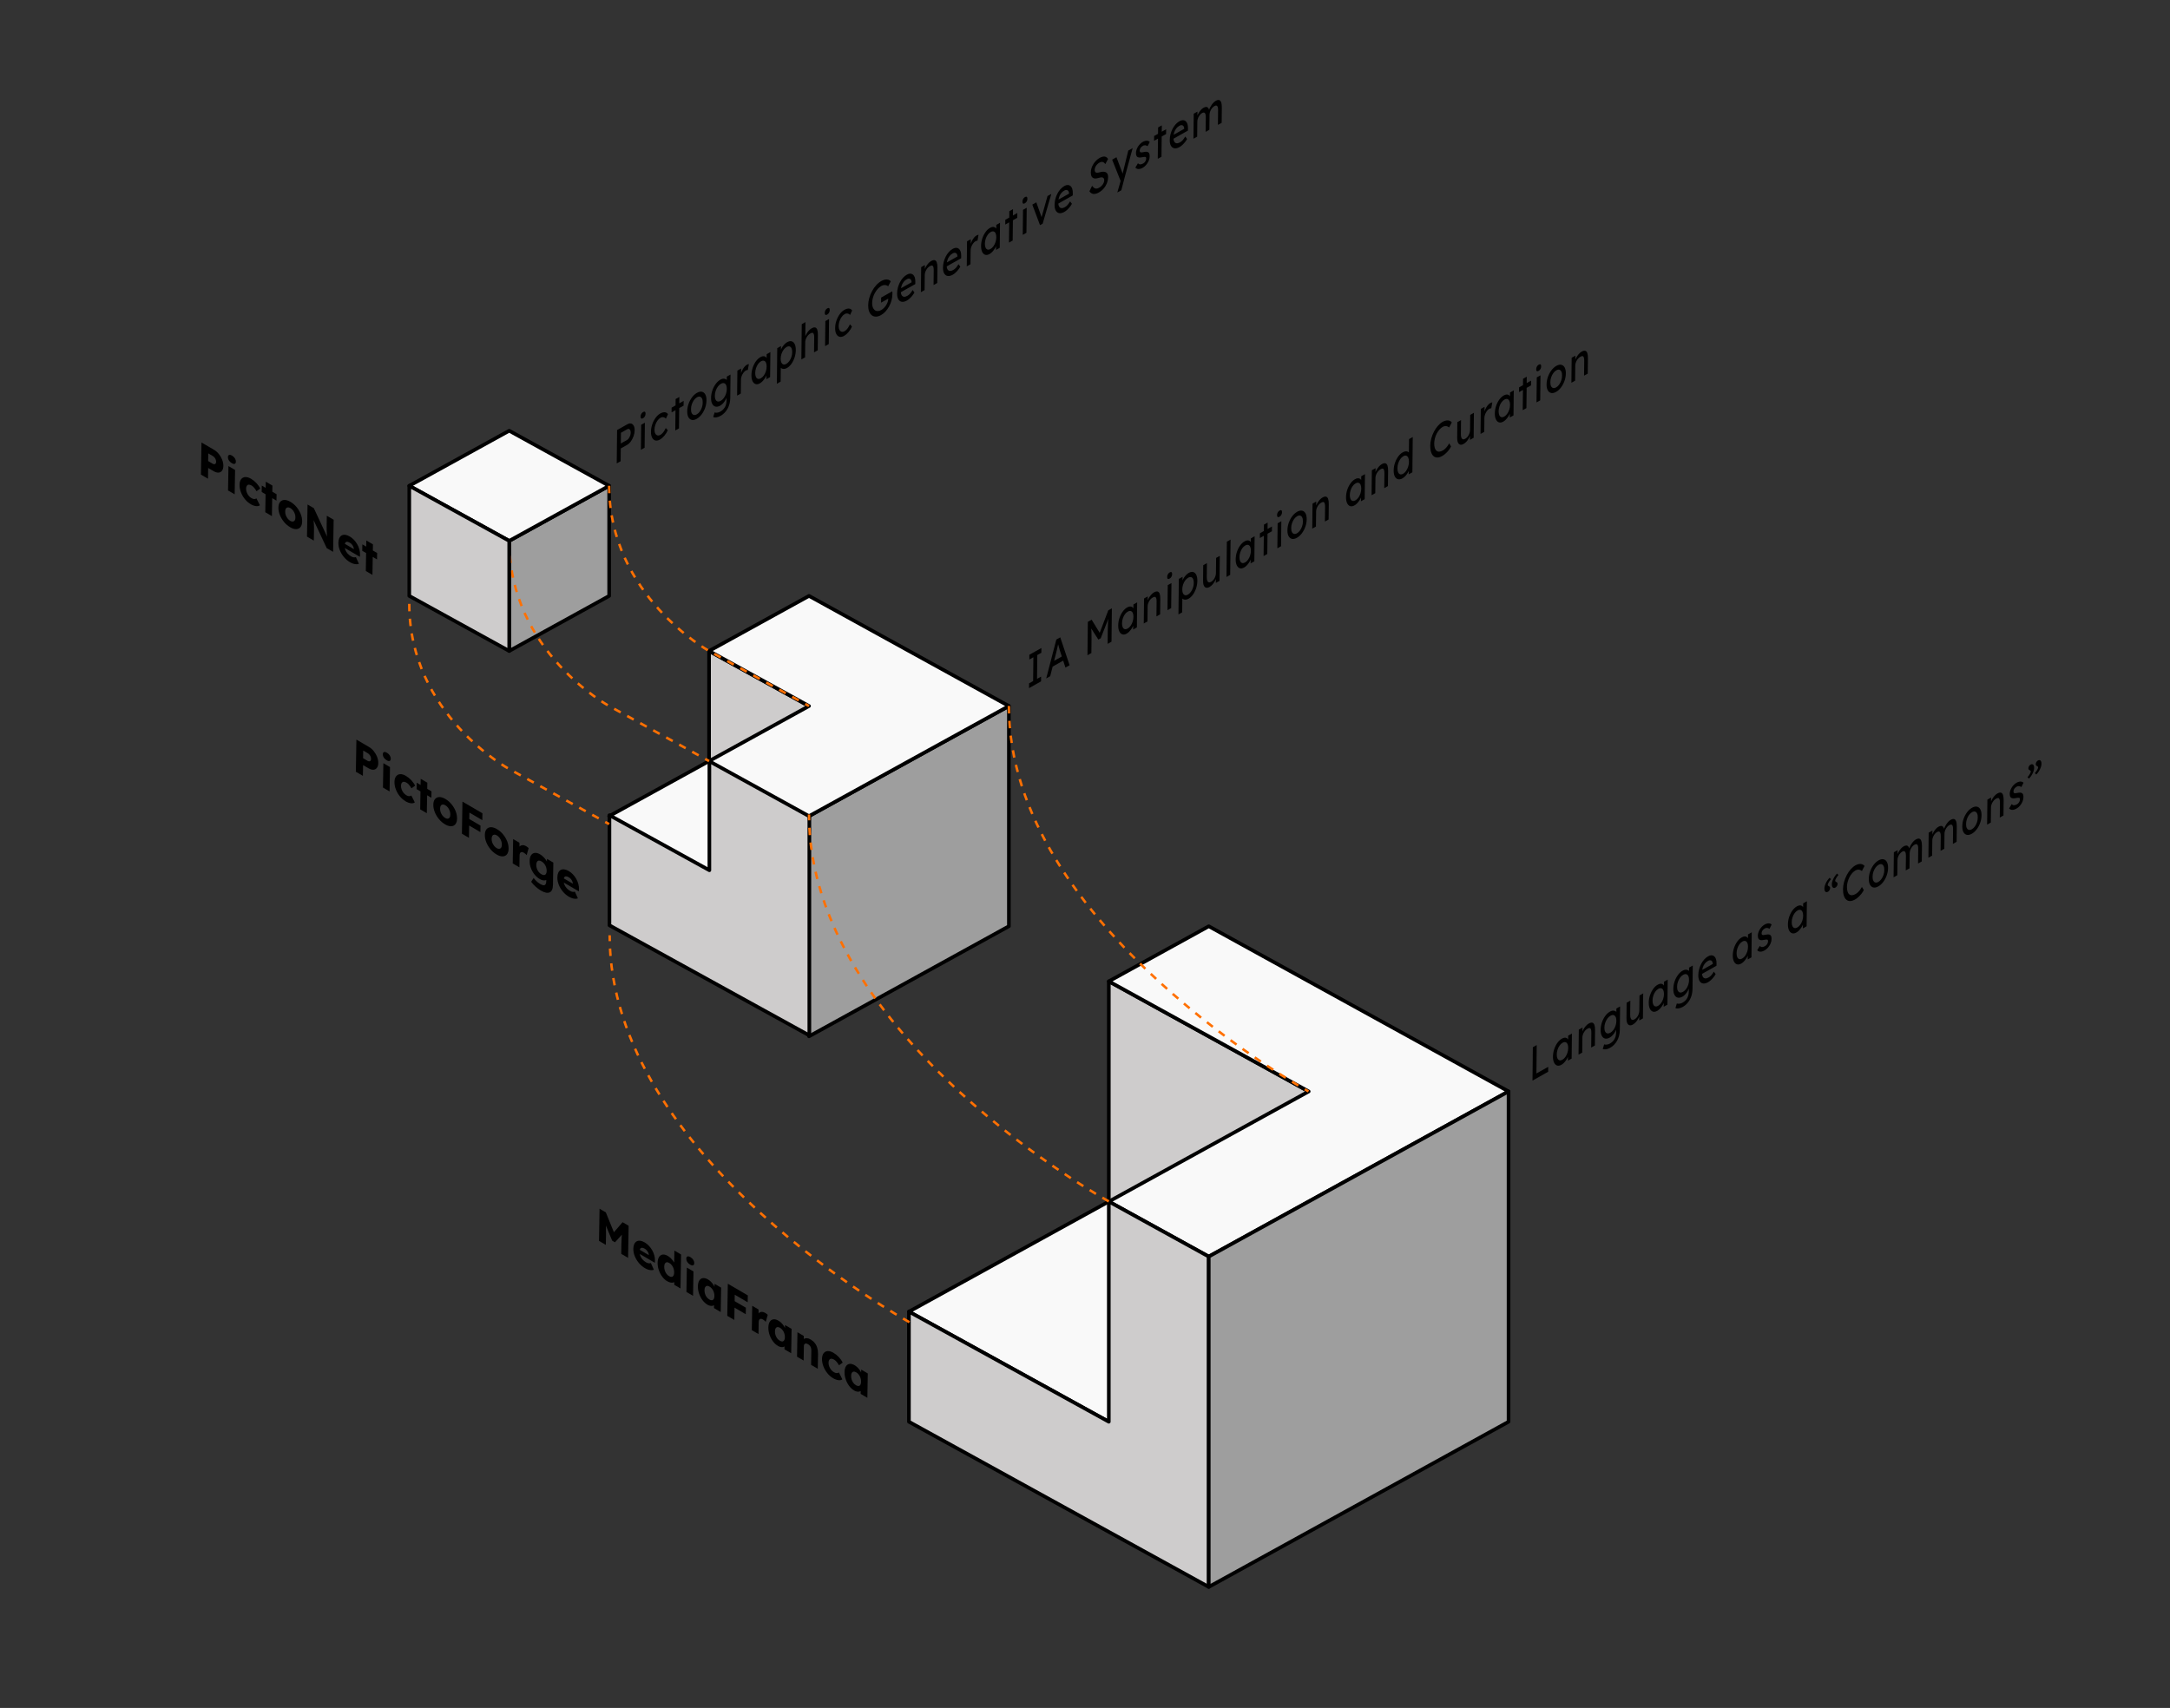 <?xml version="1.0" encoding="UTF-8"?>
<svg xmlns="http://www.w3.org/2000/svg" viewBox="0 0 1196.41 941.78">
  <rect x="0" y="0" width="1196.41" height="941.78" fill="#333333" stroke="none"/>
  <defs>
    <style>
      .cls-1 {
        fill: #f9f9f9;
      }

      .cls-1, .cls-2, .cls-3 {
        stroke: #000;
        stroke-linejoin: round;
        stroke-width: 2px;
      }

      .cls-4 {
        fill: none;
        mix-blend-mode: multiply;
        stroke: #ff7002;
        stroke-dasharray: 4.09 4.09 4.09 4.09 4.09 4.09;
        stroke-width: 1.36px;
      }

      .cls-2 {
        fill: #9e9e9e;
      }

      .cls-5 {
        isolation: isolate;
      }

      .cls-3 {
        fill: #cecccc;
      }
    </style>
  </defs>
  <g class="cls-5">
    <g id="Layer_1" data-name="Layer 1">
      <path class="cls-1" d="M501.13,723.26l110.2-60.72s110.19,60.71,110.2,60.71l-110.2,60.72-110.2-60.71Z"/>
      <path class="cls-3" d="M611.34,662.54h0v-121.43s110.2,60.72,110.2,60.72v121.43l-110.2-60.72Z"/>
      <path class="cls-1" d="M611.33,662.54l55.1,30.36,165.3-91.08-165.29-91.07h0s-55.1,30.36-55.1,30.36l110.2,60.72-110.2,60.72Z"/>
      <path class="cls-3" d="M501.13,723.26v60.72h0l165.3,91.07v-182.15l-55.1-30.36v121.43l-110.2-60.72Z"/>
      <path class="cls-2" d="M666.43,875.05l165.3-91.08h0v-182.15l-165.3,91.07v182.15Z"/>
      <path class="cls-2" d="M556.24,389.31v121.43l-110.2,60.71v-121.43s110.2-60.72,110.2-60.72Z"/>
      <path class="cls-1" d="M335.84,450.03l55.1,30.36,55.1-30.36-55.1-30.36-55.1,30.36Z"/>
      <path class="cls-3" d="M390.94,358.96v60.72l55.1,30.36v-60.72l-55.1-30.36Z"/>
      <path class="cls-3" d="M391.11,419.15v60.72l-55.1-30.36v60.72l110.2,60.72v-121.43s-55.1-30.36-55.1-30.36Z"/>
      <path class="cls-1" d="M556.24,389.31l-110.2-60.72-55.1,30.36,55.1,30.36-55.1,30.36,55.1,30.36,110.2-60.72Z"/>
      <path class="cls-4" d="M501.41,729.08s-165.29-90.66-165.29-213.34"/>
      <path class="cls-4" d="M611.33,662.46s-165.29-90.66-165.29-213.34M556.24,389.31c0,121.44,165.18,212.5,165.18,212.5"/>
      <path class="cls-2" d="M280.75,358.96l55.1-30.36v-60.72l-55.1,30.36v60.72Z"/>
      <path class="cls-1" d="M335.85,267.88l-55.1-30.36-55.1,30.36,55.1,30.36,55.1-30.36Z"/>
      <path class="cls-4" d="M335.84,267.88c.08,60.67,55.09,91.07,55.09,91.07l55.1,30.36M280.75,298.24c0,61.22,55.09,91.07,55.09,91.07l55.1,30.36"/>
      <path class="cls-4" d="M225.65,332.99c0,61.22,55.09,91.07,55.09,91.07l55.1,30.36"/>
      <path class="cls-3" d="M225.65,267.88v60.72l55.1,30.36v-60.72l-55.1-30.36Z"/>
      <g>
        <path d="M110.79,261.7l.3-17.71,6.9,4.03c1,.59,1.89,1.36,2.67,2.33.78.96,1.39,2.02,1.84,3.17.45,1.15.66,2.27.65,3.37-.02,1.15-.27,2.04-.75,2.67s-1.12.98-1.91,1.04c-.79.06-1.69-.2-2.7-.79l-3.02-1.76-.1,5.92-3.88-2.27ZM114.77,254.24l2.53,1.48c.34.2.64.28.92.26.28-.02.5-.15.67-.37.17-.22.26-.54.27-.97,0-.44-.07-.86-.23-1.26-.16-.4-.38-.77-.65-1.1-.27-.33-.57-.59-.91-.79l-2.53-1.48-.07,4.23Z"/>
        <path d="M127.83,255.41c-.69-.4-1.22-.9-1.6-1.49s-.57-1.22-.56-1.9c.01-.61.22-.99.62-1.15.4-.16.94-.04,1.61.35.69.4,1.22.89,1.59,1.48.37.59.56,1.21.55,1.87-.01.62-.21,1.02-.61,1.18-.4.16-.93.05-1.6-.35ZM125.73,270.44l.23-13.44,3.65,2.14-.23,13.44-3.65-2.14Z"/>
        <path d="M138.13,277.94c-1.17-.69-2.22-1.6-3.14-2.75-.92-1.15-1.64-2.41-2.16-3.78s-.77-2.72-.75-4.05.31-2.37.87-3.11c.56-.74,1.31-1.14,2.25-1.2.94-.06,1.99.25,3.17.93,1.08.63,2.07,1.42,2.97,2.38.9.95,1.61,1.96,2.13,3.03l-2.03,1.47c-.21-.39-.46-.8-.74-1.2-.29-.4-.6-.78-.95-1.12-.35-.34-.71-.62-1.09-.84-.58-.34-1.09-.49-1.54-.45-.45.04-.8.25-1.05.63-.25.38-.38.91-.39,1.58-.01.64.11,1.3.35,1.97.24.67.58,1.29,1.02,1.85.44.56.94,1.01,1.5,1.34.4.23.76.39,1.1.48.34.09.65.1.93.05.28-.05.55-.17.8-.35l1.92,3.81c-.53.42-1.26.58-2.19.46-.93-.12-1.92-.48-2.97-1.1Z"/>
        <path d="M144.28,271.29l.06-3.54,8.15,4.77-.06,3.54-8.15-4.77ZM146.26,282.44l.28-16.83,3.65,2.14-.28,16.83-3.65-2.14Z"/>
        <path d="M159.94,290.7c-1.26-.74-2.38-1.7-3.35-2.88-.97-1.18-1.73-2.46-2.29-3.84-.55-1.38-.82-2.74-.8-4.09.02-1.35.33-2.38.92-3.09.59-.71,1.38-1.09,2.37-1.12s2.12.32,3.38,1.06,2.38,1.7,3.35,2.88c.97,1.18,1.73,2.46,2.28,3.84.55,1.38.81,2.74.78,4.09-.02,1.35-.32,2.38-.91,3.1-.58.72-1.37,1.09-2.36,1.12-.99.03-2.12-.32-3.38-1.06ZM160,287.2c.55.32,1.04.45,1.47.4.43-.06.77-.27,1.03-.65.25-.38.38-.91.37-1.6.03-.67-.08-1.34-.31-2.01-.24-.67-.56-1.29-.98-1.84-.42-.55-.91-.99-1.45-1.31-.55-.32-1.04-.46-1.48-.41-.44.05-.79.27-1.04.66-.25.39-.38.93-.37,1.61-.03.67.08,1.33.31,2,.24.67.57,1.28,1,1.83.43.56.92,1,1.47,1.32Z"/>
        <path d="M169.26,295.89l.3-17.71,3.47,2.03,8.17,17.55-.75-.57c-.07-.6-.12-1.17-.16-1.7-.04-.53-.07-1.06-.1-1.57-.03-.51-.05-1.03-.07-1.55-.01-.52-.02-1.08-.02-1.67,0-.6,0-1.24.02-1.93l.07-4.38,3.77,2.2-.3,17.71-3.52-2.06-8.53-18.17,1.16.86c.06.85.12,1.58.16,2.18.04.6.08,1.13.11,1.59.03.46.05.87.06,1.24.01.36.02.72.02,1.07,0,.35,0,.74,0,1.16l-.1,5.92-3.77-2.2Z"/>
        <path d="M193.08,310.08c-1.34-.78-2.5-1.76-3.48-2.94-.98-1.18-1.74-2.45-2.27-3.8-.53-1.36-.79-2.7-.76-4.04.02-1.03.19-1.89.5-2.57.32-.68.76-1.18,1.32-1.49.56-.31,1.22-.42,1.98-.33.76.1,1.59.4,2.49.93.85.5,1.63,1.12,2.33,1.87.7.75,1.31,1.58,1.82,2.49.51.91.89,1.86,1.15,2.85s.37,1.96.32,2.92l-.04,1.08-9.66-5.65-.49-2.59,7.22,4.22-.4.25v-.51c-.01-.44-.13-.88-.33-1.33-.2-.45-.47-.86-.8-1.25-.33-.38-.71-.7-1.14-.95-.59-.35-1.1-.51-1.53-.5-.42.02-.75.21-.97.59-.22.37-.34.92-.35,1.65-.01.74.12,1.47.39,2.18.27.71.68,1.38,1.21,2,.53.62,1.18,1.15,1.92,1.58.52.3.98.49,1.39.56.41.07.85.03,1.33-.09l1.67,3.68c-.48.18-.99.26-1.53.23-.54-.02-1.09-.13-1.64-.31-.56-.18-1.11-.43-1.66-.75Z"/>
        <path d="M199.72,303.71l.06-3.54,8.15,4.77-.06,3.54-8.15-4.77ZM201.69,314.86l.28-16.83,3.65,2.14-.28,16.83-3.65-2.14Z"/>
      </g>
      <g>
        <path d="M196.2,425.54l.3-17.71,6.9,4.03c1.01.59,1.9,1.36,2.67,2.33.77.96,1.39,2.02,1.84,3.17s.66,2.27.65,3.37c-.02,1.15-.27,2.04-.75,2.67-.48.63-1.12.98-1.91,1.04-.79.06-1.69-.2-2.7-.79l-3.02-1.76-.1,5.92-3.88-2.27ZM200.18,418.08l2.53,1.48c.33.19.64.28.92.26.28-.02.5-.15.67-.37.17-.22.26-.54.27-.97,0-.44-.07-.86-.23-1.26-.16-.4-.38-.77-.65-1.09-.27-.33-.58-.59-.91-.79l-2.53-1.48-.07,4.23Z"/>
        <path d="M213.23,419.25c-.68-.4-1.22-.89-1.6-1.49-.38-.59-.57-1.22-.56-1.9.01-.61.22-.99.62-1.15.4-.16.94-.04,1.61.35.69.4,1.22.89,1.59,1.48.37.59.56,1.21.55,1.86-.01.62-.21,1.02-.61,1.18-.4.16-.93.05-1.6-.35ZM211.14,434.27l.23-13.44,3.65,2.14-.23,13.44-3.65-2.14Z"/>
        <path d="M223.54,441.78c-1.17-.69-2.22-1.6-3.14-2.75-.92-1.15-1.64-2.41-2.16-3.78-.52-1.37-.77-2.72-.75-4.05s.31-2.37.87-3.11,1.31-1.14,2.25-1.2c.94-.07,1.99.25,3.17.93,1.08.63,2.07,1.42,2.97,2.38.9.95,1.61,1.96,2.13,3.03l-2.03,1.47c-.21-.39-.46-.79-.74-1.2-.29-.41-.6-.78-.95-1.12-.35-.34-.71-.62-1.09-.84-.58-.34-1.09-.49-1.54-.45-.45.04-.8.25-1.05.63-.25.38-.38.91-.4,1.58-.01.64.11,1.3.35,1.97.24.67.58,1.29,1.02,1.85s.94,1.01,1.5,1.34c.4.23.76.39,1.1.48.34.09.65.1.93.05.28-.05.55-.17.8-.35l1.92,3.81c-.53.42-1.26.58-2.19.46-.93-.12-1.92-.48-2.97-1.1Z"/>
        <path d="M229.69,435.13l.06-3.54,8.15,4.77-.06,3.54-8.15-4.77ZM231.67,446.28l.28-16.83,3.65,2.14-.28,16.83-3.65-2.14Z"/>
        <path d="M245.35,454.53c-1.26-.74-2.38-1.7-3.35-2.88s-1.73-2.46-2.29-3.84c-.55-1.38-.82-2.74-.8-4.09.02-1.35.33-2.38.92-3.09.59-.71,1.38-1.08,2.37-1.12.99-.03,2.12.32,3.38,1.06s2.38,1.7,3.35,2.88c.97,1.18,1.73,2.46,2.28,3.84.55,1.38.81,2.74.78,4.09-.02,1.35-.33,2.38-.91,3.1-.58.72-1.37,1.09-2.36,1.12-.99.03-2.12-.32-3.39-1.06ZM245.41,451.04c.55.32,1.04.45,1.47.4.43-.05.77-.27,1.03-.65.25-.38.38-.91.37-1.6.03-.67-.08-1.34-.31-2.01-.23-.67-.56-1.29-.98-1.84-.42-.55-.91-.99-1.45-1.31-.55-.32-1.04-.46-1.48-.41-.44.05-.79.27-1.04.66-.25.39-.38.93-.37,1.61-.03.67.08,1.33.31,2,.23.67.57,1.28,1,1.83.43.56.92,1,1.47,1.32Z"/>
        <path d="M254.67,459.73l.3-17.71,3.88,2.27-.3,17.71-3.88-2.27ZM256.59,454l.06-3.59,8.27,4.84-.06,3.59-8.27-4.84ZM256.71,446.87l.06-3.8,9.21,5.38-.06,3.79-9.21-5.38Z"/>
        <path d="M273.76,471.15c-1.26-.74-2.38-1.7-3.35-2.88s-1.73-2.46-2.29-3.84c-.56-1.38-.82-2.74-.8-4.09.02-1.35.33-2.38.92-3.09.59-.71,1.38-1.08,2.37-1.12.99-.03,2.12.32,3.39,1.06,1.26.74,2.38,1.7,3.35,2.88.97,1.18,1.73,2.46,2.28,3.84.55,1.38.81,2.74.78,4.09-.02,1.35-.33,2.38-.91,3.1-.58.72-1.37,1.09-2.36,1.12-.99.03-2.12-.32-3.38-1.06ZM273.82,467.66c.55.32,1.04.45,1.47.4.43-.05.77-.27,1.03-.65.25-.38.38-.91.37-1.6.03-.67-.08-1.34-.31-2.01-.23-.67-.56-1.29-.98-1.84-.42-.55-.91-.99-1.45-1.31-.55-.32-1.04-.46-1.48-.41-.44.05-.79.27-1.04.66-.25.39-.38.92-.37,1.61-.03.67.08,1.33.31,2,.23.67.57,1.28,1,1.83.43.56.92,1,1.47,1.32Z"/>
        <path d="M282.69,476.12l.23-13.44,3.47,2.03.09,4.47-.67-1.24c.19-.62.51-1.09.93-1.42.43-.33.93-.5,1.5-.5.57,0,1.17.17,1.81.55.27.16.53.34.76.52.23.19.45.38.65.56l-1.08,3.89c-.17-.22-.39-.44-.67-.69-.28-.24-.57-.45-.88-.63-.34-.2-.65-.32-.94-.36-.29-.04-.54,0-.74.12-.2.12-.36.31-.48.56-.12.25-.18.58-.19.99l-.11,6.73-3.68-2.15Z"/>
        <path d="M298.19,491.06c-.99-.58-1.97-1.32-2.95-2.21-.98-.89-1.77-1.77-2.37-2.63l1.33-2.09c.32.42.67.84,1.05,1.24.38.4.79.78,1.21,1.13.42.35.86.65,1.3.91.78.45,1.41.7,1.9.73.49.03.86-.14,1.12-.51.25-.37.39-.95.4-1.72l.04-2.25.71.54c-.12.5-.39.85-.81,1.06-.43.21-.95.28-1.56.2-.62-.08-1.27-.32-1.95-.72-1.1-.64-2.07-1.5-2.92-2.56-.85-1.07-1.52-2.25-1.99-3.54-.48-1.29-.71-2.6-.68-3.91.02-1.35.28-2.4.79-3.15.51-.75,1.19-1.18,2.05-1.28.86-.1,1.83.16,2.89.78.46.27.89.58,1.31.95.42.36.8.75,1.16,1.15.35.4.67.82.95,1.24.28.43.5.84.67,1.25.17.41.28.79.34,1.14l-.76-.24.19-2.96,3.47,2.03-.21,12.35c-.02,1.1-.18,1.98-.49,2.66-.31.68-.76,1.15-1.34,1.41-.58.26-1.28.31-2.09.15-.81-.17-1.73-.55-2.75-1.15ZM298.44,482.05c.59.35,1.11.5,1.55.46.44-.04.78-.25,1.03-.64.25-.38.37-.93.39-1.64.01-.71-.1-1.4-.32-2.07-.23-.67-.55-1.28-.98-1.83s-.94-1-1.53-1.34c-.58-.34-1.08-.48-1.52-.44s-.77.27-1.01.66c-.25.39-.37.94-.39,1.65-.01.71.1,1.39.32,2.05.23.66.55,1.26.97,1.81.42.54.92.99,1.5,1.32Z"/>
        <path d="M313.8,494.56c-1.34-.78-2.5-1.76-3.48-2.94-.98-1.18-1.74-2.45-2.26-3.8-.53-1.36-.79-2.7-.76-4.04.02-1.03.19-1.88.5-2.57s.76-1.18,1.32-1.49c.56-.31,1.22-.42,1.98-.33.76.1,1.59.4,2.49.93.85.5,1.63,1.12,2.33,1.87.7.75,1.31,1.58,1.82,2.49.51.91.89,1.86,1.15,2.85.26.99.37,1.96.32,2.92l-.04,1.08-9.66-5.65-.49-2.59,7.22,4.22-.4.25v-.51c-.01-.44-.13-.88-.33-1.33-.2-.45-.47-.87-.8-1.25-.33-.38-.71-.7-1.14-.95-.59-.35-1.1-.51-1.53-.5-.42.02-.75.21-.97.58-.22.37-.34.92-.35,1.65-.01.74.12,1.47.39,2.18.27.71.68,1.38,1.21,2,.54.62,1.18,1.15,1.92,1.58.52.3.98.49,1.39.56.41.07.85.04,1.33-.09l1.67,3.68c-.48.18-.99.26-1.53.23-.54-.02-1.09-.13-1.64-.31-.56-.18-1.11-.43-1.66-.75Z"/>
      </g>
      <g>
        <path d="M330.26,684.22l.3-17.71,3.47,2.03,5.65,13.91-2.49-1.48,6.07-7.03,3.33,1.95-.3,17.71-3.77-2.2.09-5.52c.03-1.52.08-2.87.17-4.04.09-1.17.23-2.31.42-3.41l.41,1.57-4.56,5.03-1.51-.88-4.21-10.1.46-1.11c.15,1.23.25,2.46.3,3.69.05,1.23.06,2.66.03,4.3l-.09,5.52-3.77-2.2Z"/>
        <path d="M355.7,699.35c-1.34-.78-2.5-1.76-3.48-2.94-.98-1.18-1.74-2.45-2.27-3.8-.53-1.36-.79-2.7-.76-4.04.02-1.03.19-1.89.5-2.57.32-.68.76-1.18,1.32-1.49.56-.31,1.22-.42,1.98-.33.76.09,1.59.4,2.49.93.85.5,1.63,1.13,2.33,1.88.7.75,1.31,1.58,1.82,2.49.51.91.89,1.86,1.15,2.85.26.99.37,1.96.32,2.92l-.04,1.08-9.66-5.65-.49-2.58,7.22,4.22-.4.25v-.51c-.01-.44-.13-.88-.33-1.33s-.47-.87-.8-1.25-.71-.7-1.14-.95c-.59-.35-1.1-.51-1.53-.5-.42.02-.75.21-.97.58-.22.37-.34.92-.35,1.65-.01.74.12,1.47.39,2.18.27.71.68,1.38,1.21,2,.54.62,1.18,1.15,1.92,1.58.52.3.98.49,1.39.55.41.07.85.04,1.33-.09l1.67,3.68c-.48.18-.99.26-1.53.23-.54-.02-1.09-.13-1.65-.31-.56-.18-1.11-.43-1.66-.75Z"/>
        <path d="M367.9,706.51c-1.05-.61-1.98-1.46-2.78-2.54-.8-1.07-1.43-2.28-1.89-3.61-.45-1.33-.67-2.67-.65-4.02.02-1.35.28-2.41.77-3.19.49-.78,1.15-1.23,1.98-1.36s1.78.12,2.85.74c.55.32,1.07.72,1.57,1.2.5.48.95,1,1.36,1.56.41.56.74,1.12.99,1.69.25.57.4,1.08.44,1.55l-.87-.28.15-8.66,3.68,2.15-.32,18.73-3.4-1.99-.15-3.18.73.55c-.05.4-.21.71-.46.96-.26.24-.59.39-.99.46-.4.06-.86.03-1.37-.09-.51-.12-1.05-.35-1.61-.67ZM368.89,703.69c.56.33,1.05.46,1.47.4.42-.06.74-.3.97-.71.23-.41.35-.98.36-1.7.01-.74-.09-1.45-.3-2.12-.21-.67-.52-1.28-.93-1.82-.41-.55-.89-.98-1.45-1.31-.56-.33-1.05-.46-1.46-.39-.41.07-.73.31-.97.71-.24.41-.36.98-.37,1.72-.01.73.09,1.42.31,2.1.22.67.53,1.28.93,1.82.4.54.88.97,1.44,1.31Z"/>
        <path d="M380.55,697.37c-.68-.4-1.22-.89-1.6-1.49-.38-.59-.57-1.22-.56-1.9.01-.61.22-.99.62-1.15.4-.16.94-.04,1.61.35.69.4,1.22.89,1.59,1.48.38.59.56,1.21.55,1.86-.01.63-.21,1.02-.61,1.18-.39.16-.93.05-1.6-.35ZM378.46,712.4l.23-13.44,3.65,2.14-.23,13.44-3.65-2.14Z"/>
        <path d="M390.01,719.39c-1.02-.6-1.93-1.43-2.71-2.49-.79-1.07-1.41-2.27-1.87-3.6-.45-1.33-.67-2.66-.65-4,.02-1.37.28-2.44.77-3.2.49-.77,1.15-1.21,1.98-1.33.83-.12,1.77.13,2.82.74.58.34,1.11.74,1.58,1.21.48.47.89.97,1.26,1.51.36.54.66,1.1.92,1.69.25.58.43,1.15.55,1.71l-.75-.54.05-3.19,3.63,2.12-.23,13.44-3.7-2.16.05-3.24.82.46c-.13.4-.34.73-.62.99-.28.26-.62.44-1.02.52s-.85.08-1.34-.01c-.49-.1-1.01-.31-1.56-.63ZM391.07,716.56c.56.33,1.05.47,1.47.42s.74-.27.98-.67c.24-.4.36-.96.37-1.69.01-.72-.09-1.42-.31-2.08-.22-.66-.53-1.26-.94-1.8-.41-.54-.89-.97-1.45-1.3-.55-.32-1.03-.45-1.43-.39-.41.06-.73.29-.97.69-.24.4-.36.96-.37,1.69-.01.72.09,1.42.31,2.08.22.67.53,1.26.93,1.78.4.52.87.94,1.42,1.26Z"/>
        <path d="M400.98,725.57l.3-17.71,3.88,2.27-.3,17.71-3.88-2.27ZM402.9,719.84l.06-3.59,8.27,4.84-.06,3.59-8.27-4.84ZM403.02,712.71l.06-3.8,9.21,5.38-.06,3.8-9.21-5.38Z"/>
        <path d="M414.5,733.48l.23-13.44,3.47,2.03.09,4.47-.67-1.24c.19-.62.51-1.09.94-1.42.43-.33.93-.5,1.49-.5.57,0,1.17.17,1.81.55.27.16.53.33.77.52.23.19.45.38.65.56l-1.08,3.89c-.17-.22-.39-.44-.67-.69-.28-.24-.57-.45-.88-.63-.34-.19-.65-.31-.94-.36-.29-.04-.54,0-.74.12-.2.12-.36.31-.48.56-.12.25-.18.58-.19.99l-.11,6.73-3.68-2.15Z"/>
        <path d="M428.86,742.11c-1.02-.6-1.92-1.43-2.71-2.49-.79-1.07-1.41-2.26-1.87-3.59-.45-1.33-.67-2.66-.65-4,.02-1.37.28-2.44.77-3.2.49-.77,1.15-1.22,1.98-1.33.83-.12,1.77.13,2.82.74.58.34,1.11.74,1.58,1.21.48.47.9.97,1.26,1.51.36.54.66,1.1.92,1.69.25.58.43,1.15.55,1.71l-.75-.54.05-3.19,3.63,2.12-.23,13.44-3.7-2.16.05-3.24.82.46c-.13.4-.34.73-.62.99-.28.26-.62.44-1.02.53-.4.09-.85.08-1.34-.02-.49-.1-1.01-.31-1.56-.63ZM429.92,739.28c.56.33,1.05.47,1.47.42.42-.05.74-.27.98-.67.24-.4.36-.96.37-1.69s-.09-1.42-.31-2.09c-.22-.66-.53-1.26-.94-1.8-.41-.54-.89-.97-1.45-1.3-.55-.32-1.03-.45-1.43-.39-.41.06-.73.29-.97.68-.24.4-.36.96-.37,1.69s.09,1.42.31,2.09c.22.66.53,1.26.93,1.78.4.52.87.95,1.42,1.26Z"/>
        <path d="M439.44,748.06l.23-13.44,3.47,2.03.07,2.8-.74-.12c.18-.51.49-.89.93-1.13s.97-.34,1.58-.29c.61.05,1.26.27,1.93.67.91.54,1.68,1.19,2.3,1.97.62.78,1.08,1.67,1.38,2.68.31,1,.45,2.1.43,3.28l-.14,8.25-3.68-2.15.13-7.92c0-.54-.05-1.03-.18-1.46-.13-.43-.34-.82-.61-1.16-.28-.34-.62-.62-1.04-.85-.32-.19-.62-.31-.89-.36-.28-.05-.52-.03-.72.07-.2.09-.36.24-.48.45-.12.2-.18.47-.19.79l-.14,8.05-1.8-1.05c-.43-.25-.79-.46-1.1-.64-.3-.18-.55-.33-.75-.44Z"/>
        <path d="M459.26,759.91c-1.17-.68-2.22-1.6-3.14-2.75s-1.64-2.41-2.16-3.78c-.52-1.37-.77-2.72-.75-4.06.02-1.33.31-2.37.87-3.11s1.31-1.14,2.25-1.2c.94-.07,1.99.25,3.17.93,1.08.63,2.07,1.42,2.97,2.38.9.95,1.61,1.96,2.13,3.04l-2.03,1.47c-.21-.39-.46-.79-.74-1.2-.29-.41-.6-.78-.95-1.12s-.71-.62-1.09-.84c-.58-.34-1.09-.49-1.54-.45-.45.04-.8.25-1.05.63-.25.38-.38.91-.39,1.58-.01.64.11,1.3.35,1.97.24.67.58,1.29,1.02,1.85s.94,1.01,1.5,1.34c.4.23.76.39,1.1.48.34.09.65.1.93.05.28-.06.55-.17.8-.35l1.92,3.81c-.53.42-1.26.58-2.19.46s-1.92-.48-2.97-1.1Z"/>
        <path d="M470.86,766.67c-1.02-.6-1.93-1.43-2.71-2.49-.79-1.07-1.41-2.26-1.87-3.59-.45-1.33-.67-2.66-.65-4,.02-1.37.28-2.44.77-3.2.49-.77,1.15-1.22,1.98-1.33.83-.12,1.77.13,2.82.75.58.34,1.11.74,1.58,1.21.48.47.9.97,1.26,1.51.36.54.66,1.1.92,1.69.25.58.43,1.15.55,1.71l-.75-.54.05-3.19,3.63,2.12-.23,13.44-3.7-2.16.05-3.24.82.46c-.13.4-.34.73-.62.99-.28.26-.62.44-1.02.53-.4.09-.85.08-1.34-.02-.49-.1-1.01-.31-1.56-.63ZM471.93,763.84c.56.33,1.05.47,1.47.42.42-.05.74-.27.98-.67.24-.4.36-.96.37-1.69s-.09-1.42-.31-2.09c-.22-.66-.53-1.26-.94-1.8-.41-.54-.89-.97-1.46-1.3-.55-.32-1.03-.45-1.43-.39-.41.06-.73.29-.97.68-.24.4-.36.96-.37,1.69s.09,1.42.31,2.09c.22.66.53,1.26.93,1.78.4.52.87.95,1.42,1.26Z"/>
      </g>
      <g>
        <path d="M340.03,255.53l.2-18.4,5.65-3.18c.75-.42,1.44-.56,2.05-.41.61.15,1.1.55,1.46,1.2.36.65.54,1.5.52,2.55-.01,1.05-.21,2.11-.58,3.18-.38,1.07-.88,2.03-1.5,2.9-.62.86-1.31,1.51-2.06,1.93l-3.51,1.98-.08,7.04-2.14,1.21ZM342.28,244.54l3.47-1.95c.36-.2.68-.52.98-.96s.53-.93.72-1.47.28-1.09.28-1.64c0-.54-.08-.98-.25-1.32-.17-.34-.4-.56-.69-.66-.29-.1-.61-.05-.97.15l-3.47,1.95-.06,5.89Z"/>
        <path d="M353.36,248.02l.15-13.8,2.04-1.15-.15,13.8-2.04,1.15ZM354.54,230.62c-.44.25-.77.29-1.01.12-.23-.16-.35-.52-.34-1.06,0-.51.13-.99.38-1.44.25-.45.58-.8,1.01-1.04s.77-.29,1.01-.12c.23.16.35.52.34,1.06,0,.51-.13.99-.38,1.44-.25.45-.58.8-1.01,1.04Z"/>
        <path d="M363.89,242.36c-.97.54-1.83.71-2.58.51-.75-.2-1.35-.72-1.78-1.56-.43-.84-.64-1.93-.62-3.28.01-1.35.25-2.69.7-4.03.45-1.34,1.07-2.53,1.83-3.59.77-1.06,1.63-1.86,2.6-2.4s1.77-.75,2.52-.68c.76.07,1.33.43,1.71,1.06l-1.15,2.48c-.21-.28-.47-.5-.8-.65-.33-.15-.68-.21-1.04-.2s-.72.12-1.07.31c-.64.36-1.2.88-1.7,1.57-.5.69-.9,1.48-1.2,2.36-.3.88-.45,1.77-.46,2.66s.13,1.61.43,2.15c.3.54.69.88,1.19,1.01.5.14,1.05.04,1.66-.31.36-.2.7-.47,1.04-.82.34-.35.67-.77.99-1.26.32-.49.62-1.05.91-1.66l1.11,1.2c-.43,1.03-1.04,2.02-1.84,2.97-.79.95-1.61,1.67-2.46,2.14Z"/>
        <path d="M372.31,237.36l.19-17.32,2.04-1.15-.19,17.32-2.04,1.15ZM370.26,227.4l.03-2.63,6.63-3.73-.03,2.63-6.63,3.73Z"/>
        <path d="M384.14,230.95c-1.02.57-1.92.77-2.72.6-.79-.17-1.41-.67-1.87-1.48-.45-.82-.67-1.92-.65-3.3s.26-2.75.73-4.08c.47-1.34,1.12-2.54,1.92-3.62.81-1.07,1.72-1.9,2.74-2.47s1.9-.76,2.7-.59c.79.17,1.41.67,1.87,1.48.45.82.67,1.92.65,3.3s-.26,2.75-.73,4.08c-.48,1.34-1.12,2.54-1.92,3.61-.81,1.07-1.71,1.89-2.72,2.46ZM384.17,228.48c.62-.35,1.18-.87,1.67-1.56.49-.69.88-1.46,1.17-2.33.29-.87.42-1.74.42-2.63.02-.92-.1-1.65-.37-2.21-.27-.55-.65-.89-1.13-1.02-.48-.13-1.04-.02-1.66.33s-1.18.87-1.68,1.56c-.5.69-.89,1.47-1.18,2.34-.29.87-.43,1.74-.42,2.63-.02.9.1,1.63.37,2.18.27.55.65.9,1.14,1.03.49.13,1.05.02,1.67-.33Z"/>
        <path d="M397.19,229.35c-.74.42-1.48.68-2.21.79-.73.11-1.32.04-1.76-.2l.78-2.53c.26.11.57.17.92.17.36,0,.73-.05,1.12-.16s.79-.27,1.17-.49c.73-.41,1.34-.91,1.83-1.5.49-.59.87-1.26,1.13-2.02.26-.76.39-1.59.4-2.5l.03-2.65.22.06c-.07.58-.29,1.22-.66,1.93-.37.71-.83,1.37-1.37,1.99-.55.62-1.1,1.09-1.67,1.41-.99.56-1.87.74-2.64.56-.77-.19-1.37-.69-1.81-1.52-.44-.82-.65-1.93-.63-3.31s.25-2.74.7-4.07c.45-1.33,1.07-2.52,1.85-3.58.78-1.06,1.65-1.86,2.62-2.4.4-.22.78-.37,1.15-.45.37-.08.71-.09,1.03-.03.31.06.6.16.84.3.25.14.45.32.61.55.15.23.25.47.29.73l-.44.46.03-3.23,2.04-1.15-.14,12.96c-.01,1.1-.14,2.15-.4,3.14s-.62,1.9-1.08,2.75c-.47.85-1.04,1.61-1.7,2.29-.66.68-1.41,1.25-2.25,1.72ZM397.36,221.03c.65-.36,1.23-.89,1.73-1.58.51-.69.9-1.46,1.19-2.32.28-.86.43-1.74.44-2.65s-.12-1.64-.4-2.19c-.28-.55-.66-.89-1.15-1.01-.49-.12-1.06,0-1.71.36s-1.2.88-1.7,1.57c-.5.69-.9,1.47-1.19,2.34s-.44,1.75-.45,2.65.12,1.61.4,2.16c.28.55.66.89,1.15,1.01.49.12,1.06,0,1.69-.35Z"/>
        <path d="M406.4,218.16l.15-13.8,2.06-1.16-.05,4.34-.19-.94c.15-.75.41-1.49.76-2.23.36-.74.76-1.4,1.22-1.97.46-.57.93-1,1.42-1.27.22-.13.44-.22.64-.28.2-.06.37-.09.48-.09l-.57,3.24c-.16,0-.33.03-.52.07-.19.05-.38.12-.56.23-.36.2-.7.49-1.02.85-.33.37-.61.78-.86,1.24-.25.46-.45.95-.6,1.46-.15.51-.23,1.02-.23,1.53l-.08,7.62-2.06,1.16Z"/>
        <path d="M418.9,211.39c-.86.48-1.64.61-2.34.38-.7-.23-1.26-.77-1.67-1.62-.41-.85-.61-1.96-.59-3.32.01-1.38.24-2.74.68-4.06.44-1.32,1.03-2.49,1.77-3.52.74-1.03,1.57-1.8,2.48-2.31.54-.31,1.04-.48,1.48-.52.45-.04.84.03,1.17.22s.61.46.82.83c.21.37.34.82.39,1.35l-.45.05.04-3.57,2.06-1.16-.15,13.8-2.06,1.16.04-3.28.48-.45c-.08.52-.25,1.07-.5,1.65s-.56,1.16-.94,1.72-.8,1.08-1.26,1.54c-.46.47-.94.84-1.44,1.13ZM419.46,208.59c.62-.35,1.17-.86,1.65-1.53.48-.67.86-1.44,1.14-2.3.28-.86.42-1.75.43-2.66,0-.89-.12-1.61-.38-2.16-.26-.55-.63-.89-1.1-1.02s-1.02-.03-1.64.32-1.15.85-1.62,1.51c-.47.67-.85,1.43-1.13,2.28-.28.86-.42,1.73-.43,2.62,0,.91.12,1.64.38,2.2.26.56.63.9,1.09,1.04.46.14,1,.04,1.61-.31Z"/>
        <path d="M428.32,211.57l.21-19.58,2.06-1.16-.03,3.15-.31-.06c.08-.57.32-1.2.69-1.89.38-.69.83-1.34,1.37-1.95.54-.61,1.09-1.07,1.66-1.39.94-.53,1.77-.69,2.49-.49.72.2,1.29.72,1.7,1.55.41.83.61,1.94.6,3.32-.02,1.37-.24,2.71-.66,4.02-.43,1.31-1.01,2.48-1.74,3.52-.73,1.03-1.56,1.8-2.47,2.32-.61.34-1.19.51-1.76.51-.57,0-1.04-.15-1.43-.43-.39-.28-.63-.67-.72-1.16l.52-.66-.1,9.23-2.06,1.16ZM433.56,200.62c.61-.34,1.15-.85,1.63-1.52s.86-1.44,1.15-2.29c.28-.86.43-1.73.44-2.63s-.12-1.61-.38-2.15-.63-.88-1.1-1.01c-.47-.13-1.02-.03-1.64.32s-1.17.86-1.65,1.52-.86,1.42-1.15,2.28c-.29.86-.43,1.73-.44,2.63s.12,1.61.39,2.16c.27.54.64.88,1.11,1.02s1.02.03,1.64-.32Z"/>
        <path d="M441.83,198.21l.21-19.45,2.04-1.15-.09,8.49-.36.52c.14-.69.4-1.4.79-2.13.39-.73.85-1.41,1.38-2.03.53-.62,1.08-1.09,1.63-1.4.79-.45,1.45-.61,1.98-.5.52.12.91.52,1.17,1.21.25.69.38,1.68.36,2.96l-.09,8.41-2.04,1.15.09-8.23c0-.79-.06-1.4-.22-1.83-.15-.43-.4-.67-.72-.72-.33-.05-.74.08-1.23.39-.4.22-.76.51-1.09.86-.33.35-.62.75-.87,1.18-.25.44-.44.89-.59,1.36-.14.47-.22.94-.22,1.39l-.09,8.36-1.01.57-.52.29-.51.29Z"/>
        <path d="M454.9,190.85l.15-13.8,2.04-1.15-.15,13.8-2.04,1.15ZM456.08,173.45c-.44.25-.77.29-1.01.12-.23-.16-.35-.52-.34-1.06,0-.51.13-.99.38-1.44.25-.45.58-.8,1.01-1.04s.77-.29,1.01-.12c.23.16.35.52.34,1.06,0,.51-.13.99-.38,1.44-.25.45-.58.8-1.01,1.04Z"/>
        <path d="M465.43,185.19c-.97.54-1.83.71-2.58.51-.75-.2-1.35-.72-1.78-1.56-.43-.84-.64-1.93-.62-3.28.01-1.35.25-2.69.7-4.03.45-1.34,1.07-2.53,1.83-3.59.77-1.06,1.63-1.86,2.6-2.4s1.77-.75,2.52-.68c.76.07,1.33.43,1.71,1.06l-1.15,2.48c-.21-.28-.47-.5-.8-.65-.33-.15-.68-.21-1.04-.2s-.72.12-1.07.31c-.64.36-1.2.88-1.7,1.57-.5.69-.9,1.48-1.2,2.36-.3.88-.45,1.77-.46,2.66s.13,1.61.43,2.15c.3.54.69.88,1.19,1.01.5.14,1.05.04,1.66-.31.36-.2.7-.47,1.04-.82.34-.35.67-.77.99-1.26.32-.49.62-1.05.91-1.66l1.11,1.2c-.43,1.03-1.04,2.02-1.84,2.97-.79.95-1.61,1.67-2.46,2.14Z"/>
        <path d="M485.77,173.74c-1.01.57-1.94.85-2.81.86-.87,0-1.63-.23-2.28-.72s-1.15-1.2-1.5-2.14c-.35-.94-.52-2.08-.51-3.41.01-1.31.21-2.64.58-3.99.38-1.34.9-2.62,1.56-3.84.66-1.22,1.43-2.31,2.31-3.27.88-.97,1.82-1.73,2.83-2.3.7-.39,1.38-.65,2.05-.76.67-.11,1.27-.09,1.8.08s.98.46,1.31.88l-1.41,2.7c-.39-.28-.79-.48-1.21-.57-.41-.1-.84-.11-1.27-.04-.43.07-.87.23-1.31.47-.71.4-1.37.94-1.98,1.61-.6.67-1.14,1.43-1.6,2.29-.46.85-.82,1.75-1.08,2.69-.26.94-.4,1.88-.41,2.83-.01.91.11,1.7.37,2.37.26.67.62,1.17,1.08,1.52.46.35,1,.53,1.61.53s1.26-.19,1.95-.57c.52-.29,1.01-.67,1.47-1.13.47-.46.88-.98,1.24-1.55.36-.57.64-1.15.85-1.75.2-.59.31-1.16.31-1.7v-.53s.3.2.3.2l-4.25,2.39.03-2.81,6.15-3.46c.02.18.04.35.05.53.01.18.02.35.02.51,0,.16,0,.32,0,.48-.01,1.21-.18,2.4-.51,3.57-.33,1.17-.78,2.27-1.35,3.3-.57,1.04-1.23,1.96-1.98,2.77-.75.82-1.56,1.47-2.44,1.96Z"/>
        <path d="M500.03,165.71c-1.07.6-2.02.84-2.84.7-.82-.14-1.46-.6-1.92-1.39s-.68-1.86-.66-3.23c.01-1.09.15-2.15.43-3.19.27-1.04.65-2.02,1.13-2.95.48-.92,1.05-1.75,1.7-2.47.66-.73,1.37-1.31,2.14-1.74.68-.38,1.3-.56,1.88-.55.58.01,1.08.2,1.5.55.42.35.74.87.97,1.56.22.68.32,1.51.3,2.48l-.03,1.17-8.51,4.79-.43-1.9,7.2-4.05-.3.61v-.63c-.03-.56-.17-.99-.41-1.3-.25-.31-.56-.5-.94-.54-.38-.05-.8.06-1.25.31-.71.4-1.32.92-1.81,1.55-.49.64-.87,1.37-1.13,2.2-.26.83-.39,1.76-.4,2.77-.01.96.13,1.72.43,2.25.3.54.72.84,1.27.92.55.07,1.19-.1,1.92-.51.51-.29,1-.67,1.44-1.15.44-.48.93-1.16,1.45-2.05l1.01,1.34c-.32.6-.71,1.18-1.17,1.76-.46.57-.94,1.09-1.45,1.56-.51.47-1.01.85-1.5,1.12Z"/>
        <path d="M507.73,161.11l.15-13.8,2.04-1.15-.03,2.84-.36.52c.14-.69.4-1.4.79-2.13.39-.73.85-1.41,1.38-2.03.53-.62,1.08-1.09,1.63-1.4.79-.45,1.45-.61,1.98-.5.52.12.91.52,1.17,1.21.25.69.38,1.68.36,2.96l-.09,8.41-2.04,1.15.09-8.23c0-.79-.06-1.4-.22-1.83-.15-.43-.4-.67-.72-.72-.33-.05-.74.08-1.23.39-.4.22-.76.51-1.09.86-.33.35-.62.75-.87,1.18-.25.44-.44.89-.59,1.36-.14.47-.22.94-.22,1.39l-.09,8.36-1.01.57-.52.29-.51.29Z"/>
        <path d="M525.32,151.47c-1.07.6-2.02.84-2.84.7-.82-.14-1.46-.6-1.92-1.39s-.68-1.86-.66-3.23c.01-1.09.15-2.15.43-3.19.27-1.04.65-2.02,1.13-2.95.48-.92,1.05-1.75,1.7-2.47.66-.73,1.37-1.31,2.14-1.74.68-.38,1.3-.56,1.88-.55.58.01,1.08.2,1.5.55.42.35.74.87.97,1.56.22.68.32,1.51.3,2.48l-.03,1.17-8.51,4.79-.43-1.9,7.2-4.05-.3.61v-.63c-.03-.56-.17-.99-.41-1.3-.25-.31-.56-.5-.94-.54-.38-.05-.8.06-1.25.31-.71.4-1.32.92-1.81,1.55-.49.64-.87,1.37-1.13,2.2-.26.83-.39,1.76-.4,2.77-.01.96.13,1.72.43,2.25.3.54.72.84,1.27.92.55.07,1.19-.1,1.92-.51.51-.29,1-.67,1.44-1.15.44-.48.93-1.16,1.45-2.05l1.01,1.34c-.32.6-.71,1.18-1.17,1.76-.46.57-.94,1.09-1.45,1.56-.51.47-1.01.85-1.5,1.12Z"/>
        <path d="M533.02,146.87l.15-13.8,2.06-1.16-.05,4.34-.19-.94c.15-.75.41-1.49.76-2.23.36-.74.76-1.4,1.22-1.97.46-.57.93-1,1.42-1.27.22-.13.44-.22.64-.28.2-.06.37-.09.48-.09l-.57,3.24c-.16,0-.33.03-.52.07-.19.05-.38.12-.56.23-.36.2-.7.49-1.02.85-.33.37-.61.78-.86,1.24-.25.46-.45.95-.6,1.46-.15.51-.23,1.02-.23,1.53l-.08,7.62-2.06,1.16Z"/>
        <path d="M545.51,140.1c-.86.48-1.64.61-2.34.38-.7-.23-1.26-.77-1.67-1.62-.41-.85-.61-1.96-.59-3.32.01-1.38.24-2.74.68-4.06.44-1.32,1.03-2.49,1.77-3.52.74-1.03,1.57-1.8,2.48-2.31.54-.31,1.04-.48,1.48-.52.45-.04.84.03,1.17.22s.61.46.82.83c.21.37.34.82.39,1.35l-.45.05.04-3.57,2.06-1.16-.15,13.8-2.06,1.16.04-3.28.48-.45c-.08.52-.25,1.07-.5,1.65s-.56,1.16-.94,1.72-.8,1.08-1.26,1.54c-.46.47-.94.84-1.44,1.13ZM546.08,137.3c.62-.35,1.17-.86,1.65-1.53.48-.67.86-1.44,1.14-2.3.28-.86.42-1.75.43-2.66,0-.89-.12-1.61-.38-2.16-.26-.55-.63-.89-1.1-1.02s-1.02-.03-1.64.32-1.15.85-1.62,1.51c-.47.67-.85,1.43-1.13,2.28-.28.86-.42,1.73-.43,2.62,0,.91.12,1.64.38,2.2.26.56.63.9,1.09,1.04.46.14,1,.04,1.61-.31Z"/>
        <path d="M556.29,133.77l.19-17.32,2.04-1.15-.19,17.32-2.04,1.15ZM554.24,123.82l.03-2.63,6.63-3.73-.03,2.63-6.63,3.73Z"/>
        <path d="M563.88,129.5l.15-13.8,2.04-1.15-.15,13.8-2.04,1.15ZM565.06,112.09c-.44.25-.77.29-1.01.12-.23-.16-.35-.52-.34-1.06,0-.51.13-.99.38-1.44.25-.45.58-.8,1.01-1.04s.77-.29,1.01-.12c.23.16.35.52.34,1.06,0,.51-.13.99-.38,1.44-.25.45-.58.8-1.01,1.04Z"/>
        <path d="M573.4,124.14l-4.25-11.32,2.2-1.24,3.06,8.54-.38.45,3.51-12.48,2.1-1.18-4.77,16.4-1.47.83Z"/>
        <path d="M586.85,116.83c-1.07.6-2.02.84-2.84.7-.82-.14-1.46-.6-1.92-1.39s-.68-1.86-.66-3.23c.01-1.09.15-2.15.43-3.19.27-1.04.65-2.02,1.13-2.95.48-.92,1.05-1.75,1.7-2.47.66-.73,1.37-1.31,2.14-1.74.68-.38,1.3-.56,1.88-.55.58.01,1.08.2,1.5.55.42.35.74.87.97,1.56.22.68.32,1.51.3,2.48l-.03,1.17-8.51,4.79-.43-1.9,7.2-4.05-.3.61v-.63c-.03-.56-.17-.99-.41-1.3-.25-.31-.56-.5-.94-.54-.38-.05-.8.06-1.25.31-.71.4-1.32.92-1.81,1.55-.49.64-.87,1.37-1.13,2.2-.26.83-.39,1.76-.4,2.77-.01.96.13,1.72.43,2.25.3.54.72.84,1.27.92.55.07,1.19-.1,1.92-.51.51-.29,1-.67,1.44-1.15.44-.48.93-1.16,1.45-2.05l1.01,1.34c-.32.6-.71,1.18-1.17,1.76-.46.57-.94,1.09-1.45,1.56-.51.47-1.01.85-1.5,1.12Z"/>
        <path d="M605.83,106.14c-.75.42-1.45.69-2.09.78-.64.1-1.22.03-1.73-.21-.52-.24-.98-.64-1.38-1.2l1.49-3.06c.63.86,1.25,1.36,1.84,1.5s1.3-.02,2.12-.49c.5-.28.96-.64,1.37-1.09.41-.44.74-.91.98-1.41.24-.5.37-.99.37-1.46,0-.32-.03-.59-.11-.83-.08-.24-.2-.42-.36-.56s-.37-.23-.63-.27c-.26-.05-.56-.05-.9,0-.34.04-.74.14-1.19.29-.71.21-1.33.31-1.86.29-.53-.02-.96-.16-1.32-.43-.35-.27-.61-.66-.78-1.17s-.24-1.14-.24-1.89c0-.74.14-1.49.39-2.26.25-.77.59-1.5,1.03-2.21.43-.71.94-1.35,1.53-1.93.58-.58,1.21-1.06,1.89-1.44.71-.4,1.37-.65,1.96-.74s1.12-.02,1.58.2c.46.22.83.6,1.13,1.13l-1.53,2.82c-.26-.43-.55-.75-.88-.96-.33-.21-.69-.3-1.08-.28-.39.02-.82.16-1.27.41-.51.29-.97.65-1.35,1.07-.39.43-.69.89-.91,1.39-.22.5-.34,1-.34,1.51,0,.37.04.68.15.92.1.25.26.43.48.54.22.11.51.16.88.13.37-.02.81-.11,1.32-.26.73-.2,1.37-.3,1.94-.29.56,0,1.04.11,1.43.33.39.21.69.54.89.96.2.43.29.96.29,1.59-.01,1.17-.23,2.31-.65,3.4-.42,1.09-1.01,2.08-1.77,2.97s-1.66,1.63-2.71,2.22Z"/>
        <path d="M616.03,106.15l2.17-7.62v2.14s-5.03-12.63-5.03-12.63l2.38-1.34,3.14,8.31c.07.14.14.36.23.67.09.31.16.62.23.93l-.52.45c.11-.43.22-.85.32-1.28.1-.42.2-.85.3-1.27l2.82-11.49,2.42-1.36-4.43,16.21-1.83,7.04-2.2,1.24Z"/>
        <path d="M630.07,92.49c-.87.49-1.66.73-2.36.72-.7,0-1.27-.28-1.73-.81l1.41-2.36c.39.39.82.59,1.28.6.47,0,1-.16,1.59-.49.24-.13.46-.3.67-.49.21-.19.39-.41.54-.66.15-.24.27-.5.35-.76.08-.26.12-.53.13-.79,0-.45-.12-.75-.36-.89-.13-.05-.34-.07-.62-.05-.28.01-.65.06-1.1.16-.76.17-1.39.23-1.88.17-.49-.06-.86-.22-1.12-.49-.2-.22-.34-.5-.43-.84-.09-.34-.13-.75-.13-1.22,0-.58.11-1.16.31-1.75.2-.59.47-1.16.81-1.71s.74-1.05,1.2-1.5c.46-.45.94-.82,1.46-1.11.49-.27.97-.46,1.46-.56.48-.1.92-.09,1.33,0,.4.1.74.3,1.02.6l-1.19,2.37c-.25-.19-.52-.33-.81-.42-.29-.09-.59-.11-.9-.08s-.58.12-.83.26c-.28.16-.53.33-.76.53-.23.2-.41.41-.57.63-.16.23-.27.47-.35.72-.08.26-.12.51-.13.78.01.22.05.41.12.57.07.16.17.27.3.34.15.06.36.08.65.08.29,0,.66-.06,1.11-.18.66-.14,1.2-.2,1.63-.17s.76.15,1.01.36c.26.19.44.46.54.84.1.38.15.84.14,1.38,0,.79-.18,1.59-.53,2.4-.34.81-.8,1.55-1.37,2.22s-1.21,1.2-1.91,1.6Z"/>
        <path d="M638.33,87.58l.19-17.32,2.04-1.15-.19,17.32-2.04,1.15ZM636.29,77.63l.03-2.63,6.63-3.73-.03,2.63-6.63,3.73Z"/>
        <path d="M650.35,81.08c-1.07.6-2.02.84-2.84.7-.82-.14-1.46-.6-1.92-1.39s-.68-1.86-.66-3.23c.01-1.09.15-2.15.43-3.19.27-1.04.65-2.02,1.13-2.95.48-.92,1.05-1.75,1.7-2.47.66-.73,1.37-1.31,2.14-1.74.68-.38,1.3-.56,1.88-.55.58.01,1.08.2,1.5.55.42.35.74.87.97,1.56.22.68.32,1.51.3,2.48l-.03,1.17-8.51,4.79-.43-1.9,7.2-4.05-.3.61v-.63c-.03-.56-.17-.99-.41-1.3-.25-.31-.56-.5-.94-.54-.38-.05-.8.06-1.25.31-.71.4-1.32.92-1.81,1.55-.49.64-.87,1.37-1.13,2.2-.26.83-.39,1.76-.4,2.77-.01.96.13,1.72.43,2.25.3.54.72.84,1.27.92.55.07,1.19-.1,1.92-.51.51-.29,1-.67,1.44-1.15.44-.48.93-1.16,1.45-2.05l1.01,1.34c-.32.6-.71,1.18-1.17,1.76-.46.57-.94,1.09-1.45,1.56-.51.47-1.01.85-1.5,1.12Z"/>
        <path d="M658,76.5l.15-13.8,2.06-1.16-.03,2.94-.38.53c.11-.52.28-1.05.52-1.6.24-.55.52-1.08.87-1.6.34-.51.71-.98,1.1-1.39.39-.41.79-.73,1.2-.96.6-.34,1.12-.5,1.56-.49.45,0,.81.2,1.1.56s.49.9.61,1.61l-.32.07.14-.53c.15-.48.35-.98.62-1.48s.56-.99.89-1.46c.33-.47.69-.88,1.06-1.25.37-.37.74-.65,1.09-.85.78-.44,1.42-.59,1.93-.46.5.13.88.56,1.13,1.27.25.71.37,1.71.35,2.99l-.09,8.28-2.06,1.16.09-8.12c0-.79-.06-1.39-.21-1.8-.15-.41-.37-.66-.67-.73s-.69.02-1.17.29c-.37.21-.72.49-1.04.84s-.61.74-.85,1.17c-.24.43-.43.88-.57,1.35-.14.47-.21.94-.21,1.41l-.09,8.25-2.06,1.16.09-8.17c0-.72-.06-1.28-.22-1.69-.15-.41-.38-.66-.68-.75-.3-.09-.67-.01-1.11.23-.37.21-.71.49-1.03.83s-.6.73-.84,1.15c-.24.42-.43.87-.57,1.34-.14.47-.21.93-.21,1.39l-.09,8.31-2.06,1.16Z"/>
      </g>
      <g>
        <path d="M567.34,379.44l.03-2.63,2.24-1.26.14-13.14-2.24,1.26.03-2.63,6.63-3.73-.03,2.63-2.24,1.26-.14,13.14,2.24-1.26-.03,2.63-6.63,3.73Z"/>
        <path d="M576.82,374.1l5.57-21.43,2.18-1.23,5.14,15.39-2.28,1.28-3.05-9.3c-.04-.1-.11-.36-.22-.77-.11-.41-.23-.86-.37-1.36s-.27-.95-.38-1.37c-.11-.41-.19-.68-.23-.8l.46-.28c-.08.34-.18.77-.3,1.29-.12.52-.24,1.07-.37,1.65-.13.58-.26,1.13-.38,1.64-.12.51-.23.94-.31,1.29l-3.27,12.76-2.18,1.23ZM579.25,368.19l.82-3.18,6.31-3.55.88,2.22-8.01,4.51Z"/>
        <path d="M599.57,361.29l.2-18.4,2.1-1.18,4.94,8.06-1.01.54,5.24-13.76,1.98-1.12-.2,18.4-2.14,1.21.08-7.54c.02-1.58.06-3.01.14-4.31.07-1.29.19-2.6.35-3.93l.27.82-4.64,11.86-1.31.74-4.3-6.72.23-1.2c.13,1.09.22,2.24.27,3.44.05,1.2.06,2.65.04,4.35l-.08,7.54-2.14,1.21Z"/>
        <path d="M621.13,349.41c-.86.48-1.64.61-2.34.38-.7-.23-1.26-.77-1.67-1.62-.41-.85-.61-1.96-.6-3.32.02-1.38.24-2.74.68-4.06.44-1.32,1.03-2.49,1.77-3.52.74-1.03,1.57-1.8,2.48-2.31.54-.31,1.04-.48,1.48-.52.45-.04.84.03,1.17.22s.61.46.82.83c.21.37.34.82.39,1.35l-.45.05.04-3.57,2.06-1.16-.15,13.8-2.06,1.16.04-3.29.48-.45c-.08.52-.25,1.07-.5,1.65-.25.58-.56,1.16-.94,1.72-.38.56-.8,1.08-1.26,1.55-.46.47-.94.84-1.44,1.12ZM621.69,346.61c.62-.35,1.17-.86,1.65-1.53.48-.67.86-1.44,1.14-2.3.28-.86.42-1.75.43-2.66,0-.89-.12-1.61-.38-2.16s-.63-.89-1.1-1.03c-.47-.13-1.02-.03-1.64.32s-1.15.85-1.62,1.51c-.47.67-.85,1.43-1.13,2.28s-.42,1.73-.43,2.62c-.01.91.12,1.64.38,2.2.26.56.63.9,1.09,1.04.46.14,1,.04,1.61-.31Z"/>
        <path d="M630.61,343.81l.15-13.8,2.04-1.15-.03,2.84-.36.52c.14-.69.4-1.4.79-2.13.39-.73.85-1.41,1.38-2.03.53-.62,1.08-1.09,1.63-1.4.79-.45,1.45-.61,1.98-.5.52.12.91.52,1.17,1.21.25.69.38,1.68.36,2.96l-.09,8.41-2.04,1.15.09-8.23c0-.79-.06-1.4-.22-1.83-.15-.43-.39-.67-.72-.72-.33-.05-.74.08-1.23.39-.4.22-.76.51-1.09.86-.33.35-.62.75-.87,1.18-.25.44-.44.89-.59,1.36-.14.47-.22.94-.22,1.39l-.09,8.36-1.01.57-.52.29-.51.29Z"/>
        <path d="M643.68,336.45l.15-13.8,2.04-1.15-.15,13.8-2.04,1.15ZM644.86,319.05c-.44.25-.77.29-1.01.12-.23-.16-.35-.52-.34-1.06,0-.51.13-.99.38-1.44.25-.45.58-.8,1.01-1.04s.77-.29,1.01-.12c.23.16.35.52.34,1.06,0,.51-.13.99-.38,1.44-.25.45-.58.8-1.01,1.04Z"/>
        <path d="M649.73,338.8l.21-19.58,2.06-1.16-.03,3.15-.32-.06c.09-.57.32-1.2.69-1.89.38-.69.83-1.34,1.37-1.95.54-.61,1.09-1.07,1.66-1.39.94-.53,1.77-.69,2.49-.49.72.2,1.29.72,1.7,1.55s.61,1.94.59,3.32c-.01,1.37-.24,2.71-.66,4.02-.43,1.31-1.01,2.48-1.74,3.52-.73,1.03-1.56,1.8-2.47,2.32-.61.34-1.19.51-1.76.51-.57,0-1.04-.15-1.43-.43-.39-.28-.63-.67-.72-1.16l.52-.66-.1,9.23-2.06,1.16ZM654.97,327.85c.61-.34,1.15-.85,1.63-1.52.48-.67.87-1.44,1.15-2.29.28-.86.43-1.73.44-2.63.01-.89-.12-1.61-.38-2.15-.26-.54-.63-.88-1.1-1.01s-1.02-.03-1.64.32-1.17.86-1.65,1.52c-.48.66-.86,1.42-1.15,2.28-.29.86-.43,1.73-.44,2.63,0,.89.12,1.61.39,2.16.27.54.64.88,1.11,1.02.47.14,1.02.03,1.64-.32Z"/>
        <path d="M666.89,323.65c-.74.42-1.38.55-1.93.41s-.96-.55-1.25-1.2c-.29-.66-.43-1.55-.41-2.69l.09-8.52,2.04-1.15-.08,7.78c0,.81.08,1.45.27,1.93.18.48.46.77.82.88.36.11.8.02,1.31-.27.38-.22.73-.5,1.05-.84.32-.35.6-.73.83-1.16s.42-.89.56-1.39c.14-.49.21-.99.21-1.48l.09-8.31,2.04-1.15-.15,13.8-2.04,1.15.03-2.89.36-.51c-.16.74-.44,1.47-.82,2.21-.38.74-.83,1.41-1.35,2-.52.6-1.07,1.06-1.67,1.4Z"/>
        <path d="M676.21,318.14l.21-19.45,2.04-1.15-.21,19.45-2.04,1.15Z"/>
        <path d="M685.89,312.95c-.86.48-1.64.61-2.34.38-.7-.23-1.26-.77-1.67-1.62-.41-.85-.61-1.96-.6-3.32.02-1.38.24-2.74.68-4.06.44-1.32,1.03-2.49,1.77-3.52.74-1.03,1.57-1.8,2.48-2.31.54-.31,1.04-.48,1.48-.52.45-.04.84.03,1.17.22s.61.46.82.83c.21.37.34.82.39,1.35l-.45.05.04-3.57,2.06-1.16-.15,13.8-2.06,1.16.04-3.29.48-.45c-.08.52-.25,1.07-.5,1.65-.25.58-.56,1.16-.94,1.72-.38.56-.8,1.08-1.26,1.55-.46.47-.94.84-1.44,1.12ZM686.45,310.15c.62-.35,1.17-.86,1.65-1.53.48-.67.86-1.44,1.14-2.3.28-.86.42-1.75.43-2.66,0-.89-.12-1.61-.38-2.16s-.63-.89-1.1-1.03c-.47-.13-1.02-.03-1.64.32s-1.15.85-1.62,1.51c-.47.67-.85,1.43-1.13,2.28s-.42,1.73-.43,2.62c-.01.91.12,1.64.38,2.2.26.56.63.9,1.09,1.04.46.14,1,.04,1.61-.31Z"/>
        <path d="M696.67,306.62l.19-17.32,2.04-1.15-.19,17.32-2.04,1.15ZM694.62,296.67l.03-2.63,6.63-3.73-.03,2.63-6.63,3.73Z"/>
        <path d="M704.26,302.35l.15-13.8,2.04-1.15-.15,13.8-2.04,1.15ZM705.44,284.94c-.44.25-.77.29-1.01.12-.23-.16-.35-.52-.34-1.06,0-.51.13-.99.38-1.44.25-.45.58-.8,1.01-1.04s.77-.29,1.01-.12c.23.16.35.52.34,1.06,0,.51-.13.99-.38,1.44-.25.45-.58.8-1.01,1.04Z"/>
        <path d="M715.05,296.53c-1.02.57-1.92.77-2.72.6-.79-.17-1.41-.67-1.87-1.48-.45-.82-.67-1.92-.65-3.3.02-1.38.26-2.75.74-4.08.47-1.34,1.11-2.54,1.92-3.62.81-1.07,1.72-1.9,2.74-2.47s1.9-.76,2.7-.59c.79.17,1.41.67,1.87,1.48.45.82.67,1.92.65,3.3-.01,1.38-.26,2.74-.73,4.08-.48,1.34-1.12,2.54-1.92,3.62-.81,1.07-1.71,1.89-2.72,2.46ZM715.08,294.06c.62-.35,1.18-.87,1.67-1.56.49-.69.88-1.46,1.17-2.33.29-.87.43-1.74.42-2.63.02-.92-.1-1.65-.37-2.21s-.65-.89-1.13-1.02c-.48-.13-1.04-.02-1.66.33s-1.18.87-1.68,1.56-.89,1.47-1.18,2.34c-.29.87-.43,1.74-.42,2.63-.02.9.1,1.63.37,2.18.27.55.65.9,1.14,1.03.49.13,1.05.02,1.67-.33Z"/>
        <path d="M723.5,291.51l.15-13.8,2.04-1.15-.03,2.84-.36.52c.14-.69.4-1.4.79-2.13.39-.73.85-1.41,1.38-2.03.53-.62,1.08-1.09,1.63-1.4.79-.45,1.45-.61,1.98-.5.52.12.91.52,1.17,1.21.25.69.38,1.68.36,2.96l-.09,8.41-2.04,1.15.09-8.23c0-.79-.06-1.4-.22-1.83-.15-.43-.39-.67-.72-.72-.33-.05-.74.08-1.23.39-.4.22-.76.51-1.09.86-.33.35-.62.75-.87,1.18-.25.44-.44.89-.59,1.36-.14.47-.22.94-.22,1.39l-.09,8.36-1.01.57-.52.29-.51.29Z"/>
        <path d="M746.73,278.7c-.86.48-1.64.61-2.34.38-.7-.23-1.26-.77-1.67-1.62-.41-.85-.61-1.96-.6-3.32.02-1.38.24-2.74.68-4.06.44-1.32,1.03-2.49,1.77-3.52.74-1.03,1.57-1.8,2.48-2.31.54-.31,1.04-.48,1.48-.52.45-.04.84.03,1.17.22s.61.46.82.83c.21.37.34.82.39,1.35l-.45.05.04-3.57,2.06-1.16-.15,13.8-2.06,1.16.04-3.29.48-.45c-.08.52-.25,1.07-.5,1.65-.25.58-.56,1.16-.94,1.72-.38.56-.8,1.08-1.26,1.55-.46.47-.94.84-1.44,1.12ZM747.29,275.9c.62-.35,1.17-.86,1.65-1.53.48-.67.86-1.44,1.14-2.3.28-.86.42-1.75.43-2.66,0-.89-.12-1.61-.38-2.16s-.63-.89-1.1-1.03c-.47-.13-1.02-.03-1.64.32s-1.15.85-1.62,1.51c-.47.67-.85,1.43-1.13,2.28s-.42,1.73-.43,2.62c-.01.91.12,1.64.38,2.2.26.56.63.9,1.09,1.04.46.14,1,.04,1.61-.31Z"/>
        <path d="M756.21,273.1l.15-13.8,2.04-1.15-.03,2.84-.36.52c.14-.69.4-1.4.79-2.13.39-.73.85-1.41,1.38-2.03.53-.62,1.08-1.09,1.63-1.4.79-.45,1.45-.61,1.98-.5.52.12.91.52,1.17,1.21.25.69.38,1.68.36,2.96l-.09,8.41-2.04,1.15.09-8.23c0-.79-.06-1.4-.22-1.83-.15-.43-.39-.67-.72-.72-.33-.05-.74.08-1.23.39-.4.22-.76.51-1.09.86-.33.35-.62.75-.87,1.18-.25.44-.44.89-.59,1.36-.14.47-.22.94-.22,1.39l-.09,8.36-1.01.57-.52.29-.51.29Z"/>
        <path d="M773.29,263.74c-.95.54-1.8.7-2.54.5s-1.32-.72-1.75-1.55c-.42-.83-.63-1.94-.61-3.32.02-1.38.24-2.74.69-4.06.44-1.32,1.04-2.5,1.78-3.54.75-1.04,1.59-1.82,2.53-2.35.52-.29,1.01-.46,1.49-.52.48-.05.91,0,1.29.16.38.16.68.4.89.73.21.32.32.71.31,1.17l-.6.39.1-9.23,2.04-1.15-.21,19.45-2.04,1.15.04-3.29.4-.22c0,.42-.12.9-.33,1.43-.22.53-.5,1.07-.86,1.62-.35.55-.76,1.05-1.22,1.52-.46.47-.93.83-1.4,1.1ZM773.59,261.25c.62-.35,1.17-.87,1.65-1.56.48-.69.86-1.47,1.14-2.35.28-.88.42-1.78.43-2.71.01-.93-.12-1.68-.38-2.26-.26-.57-.63-.94-1.1-1.09-.47-.15-1.02-.05-1.64.3s-1.17.87-1.65,1.56c-.48.69-.86,1.47-1.14,2.35-.28.88-.42,1.78-.43,2.71-.01.93.12,1.68.38,2.25.26.57.63.94,1.1,1.09.47.15,1.02.05,1.64-.3Z"/>
        <path d="M795.09,251.47c-.97.54-1.85.81-2.65.81-.8,0-1.49-.26-2.08-.77s-1.04-1.26-1.35-2.23c-.31-.97-.46-2.15-.45-3.54.01-1.31.2-2.64.57-3.96.36-1.33.86-2.59,1.49-3.8.63-1.21,1.36-2.28,2.19-3.22.83-.94,1.71-1.67,2.67-2.21.67-.38,1.33-.61,1.97-.7.64-.09,1.22-.04,1.73.15.52.19.94.5,1.26.92l-1.45,2.77c-.38-.29-.76-.5-1.15-.62s-.78-.16-1.18-.11c-.4.05-.81.19-1.22.42-.65.36-1.26.87-1.82,1.51-.57.64-1.06,1.37-1.48,2.18s-.76,1.68-1,2.62c-.25.93-.38,1.87-.39,2.82-.01,1,.1,1.84.32,2.52.22.68.54,1.2.96,1.54.42.34.92.5,1.5.47.59-.02,1.23-.24,1.95-.64.44-.25.87-.57,1.29-.96.42-.4.82-.85,1.2-1.35s.71-1.05,1.02-1.62l1.05,1.71c-.31.64-.73,1.31-1.25,1.99-.53.68-1.11,1.31-1.75,1.89s-1.29,1.05-1.94,1.42Z"/>
        <path d="M806.99,244.77c-.74.42-1.38.55-1.93.41s-.96-.55-1.25-1.2c-.29-.66-.43-1.55-.41-2.69l.09-8.52,2.04-1.15-.08,7.78c0,.81.08,1.45.27,1.93.18.48.46.77.82.88.36.11.8.02,1.31-.27.38-.22.73-.5,1.05-.84.32-.35.6-.73.83-1.16s.42-.89.56-1.39c.14-.49.21-.99.21-1.48l.09-8.31,2.04-1.15-.15,13.8-2.04,1.15.03-2.89.36-.51c-.16.74-.44,1.47-.82,2.21-.38.74-.83,1.41-1.35,2-.52.6-1.07,1.06-1.67,1.4Z"/>
        <path d="M816.28,239.28l.15-13.8,2.06-1.16-.05,4.34-.19-.94c.15-.75.41-1.49.76-2.23.36-.74.76-1.4,1.22-1.97.46-.57.93-1,1.42-1.27.22-.13.44-.22.64-.28.2-.06.37-.09.48-.09l-.57,3.24c-.16,0-.33.03-.52.07-.19.05-.38.12-.56.23-.36.2-.7.49-1.02.85-.33.37-.61.78-.86,1.24-.25.46-.45.95-.6,1.46-.15.51-.23,1.02-.23,1.53l-.08,7.62-2.06,1.16Z"/>
        <path d="M828.77,232.51c-.86.48-1.64.61-2.34.38-.7-.23-1.26-.77-1.67-1.62-.41-.85-.61-1.96-.6-3.32.02-1.38.24-2.74.68-4.06.44-1.32,1.03-2.49,1.77-3.52.74-1.03,1.57-1.8,2.48-2.31.54-.31,1.04-.48,1.48-.52.45-.04.84.03,1.17.22s.61.46.82.83c.21.37.34.82.39,1.35l-.45.05.04-3.57,2.06-1.16-.15,13.8-2.06,1.16.04-3.29.48-.45c-.08.52-.25,1.07-.5,1.65-.25.58-.56,1.16-.94,1.72-.38.56-.8,1.08-1.26,1.55-.46.47-.94.84-1.44,1.12ZM829.33,229.71c.62-.35,1.17-.86,1.65-1.53.48-.67.86-1.44,1.14-2.3.28-.86.42-1.75.43-2.66,0-.89-.12-1.61-.38-2.16s-.63-.89-1.1-1.03c-.47-.13-1.02-.03-1.64.32s-1.15.85-1.62,1.51c-.47.67-.85,1.43-1.13,2.28s-.42,1.73-.43,2.62c-.01.91.12,1.64.38,2.2.26.56.63.9,1.09,1.04.46.14,1,.04,1.61-.31Z"/>
        <path d="M839.54,226.18l.19-17.32,2.04-1.15-.19,17.32-2.04,1.15ZM837.5,216.23l.03-2.63,6.63-3.73-.03,2.63-6.63,3.73Z"/>
        <path d="M847.14,221.9l.15-13.8,2.04-1.15-.15,13.8-2.04,1.15ZM848.32,204.5c-.44.25-.77.29-1.01.12-.23-.16-.35-.52-.34-1.06,0-.51.13-.99.38-1.44.25-.45.58-.8,1.01-1.04s.77-.29,1.01-.12c.23.16.35.52.34,1.06,0,.51-.13.99-.38,1.44-.25.45-.58.8-1.01,1.04Z"/>
        <path d="M857.93,216.09c-1.02.57-1.92.77-2.72.6-.79-.17-1.41-.67-1.87-1.48-.45-.82-.67-1.92-.65-3.3.02-1.38.26-2.75.74-4.08.47-1.34,1.11-2.54,1.92-3.62.81-1.07,1.72-1.9,2.74-2.47s1.9-.76,2.7-.59c.79.17,1.41.67,1.87,1.48.45.82.67,1.92.65,3.3-.01,1.38-.26,2.74-.73,4.08-.48,1.34-1.12,2.54-1.92,3.62-.81,1.07-1.71,1.89-2.72,2.46ZM857.96,213.62c.62-.35,1.18-.87,1.67-1.56.49-.69.88-1.46,1.17-2.33.29-.87.43-1.74.42-2.63.02-.92-.1-1.65-.37-2.21s-.65-.89-1.13-1.02c-.48-.13-1.04-.02-1.66.33s-1.18.87-1.68,1.56-.89,1.47-1.18,2.34c-.29.87-.43,1.74-.42,2.63-.02.9.1,1.63.37,2.18.27.55.65.9,1.14,1.03.49.13,1.05.02,1.67-.33Z"/>
        <path d="M866.38,211.07l.15-13.8,2.04-1.15-.03,2.84-.36.52c.14-.69.4-1.4.79-2.13.39-.73.85-1.41,1.38-2.03.53-.62,1.08-1.09,1.63-1.4.79-.45,1.45-.61,1.98-.5.52.12.91.52,1.17,1.21.25.69.38,1.68.36,2.96l-.09,8.41-2.04,1.15.09-8.23c0-.79-.06-1.4-.22-1.83-.15-.43-.39-.67-.72-.72-.33-.05-.74.08-1.23.39-.4.22-.76.51-1.09.86-.33.35-.62.75-.87,1.18-.25.44-.44.89-.59,1.36-.14.47-.22.94-.22,1.39l-.09,8.36-1.01.57-.52.29-.51.29Z"/>
      </g>
      <g>
        <path d="M844.92,595.86l.2-18.4,2.14-1.21-.17,15.67,6.51-3.66-.03,2.73-8.65,4.87Z"/>
        <path d="M860.82,587.16c-.86.48-1.64.61-2.34.38-.7-.23-1.26-.77-1.67-1.62-.41-.85-.61-1.96-.6-3.32.02-1.38.24-2.74.69-4.06.44-1.32,1.03-2.49,1.77-3.52.74-1.03,1.57-1.8,2.48-2.31.54-.31,1.04-.48,1.48-.52.45-.04.84.03,1.17.22.33.19.61.46.82.83.21.37.34.82.39,1.35l-.45.05.04-3.57,2.06-1.16-.15,13.8-2.06,1.16.04-3.29.48-.45c-.08.52-.25,1.07-.5,1.65-.25.58-.56,1.16-.94,1.72-.38.56-.8,1.08-1.26,1.55-.46.47-.94.84-1.44,1.12ZM861.39,584.36c.62-.35,1.17-.86,1.65-1.53.48-.67.86-1.44,1.14-2.3.28-.86.42-1.75.43-2.66.01-.89-.12-1.61-.38-2.16s-.63-.89-1.1-1.03c-.47-.13-1.02-.03-1.64.32s-1.15.85-1.62,1.51c-.47.67-.85,1.43-1.13,2.28s-.42,1.73-.43,2.62c-.01.91.12,1.64.38,2.2.26.56.63.9,1.09,1.04.46.14,1,.04,1.61-.31Z"/>
        <path d="M870.31,581.56l.15-13.8,2.04-1.15-.03,2.84-.36.52c.14-.69.4-1.4.79-2.13.39-.73.85-1.41,1.38-2.03.53-.62,1.08-1.09,1.63-1.4.79-.45,1.45-.61,1.98-.5.52.11.91.52,1.17,1.21.25.69.38,1.68.36,2.96l-.09,8.41-2.04,1.15.09-8.23c0-.79-.06-1.4-.22-1.82-.15-.43-.39-.67-.72-.72-.33-.05-.74.08-1.23.39-.4.22-.76.51-1.09.86-.33.35-.62.75-.87,1.18-.25.44-.44.89-.59,1.36-.14.47-.22.94-.22,1.39l-.09,8.36-1.01.57-.52.29-.51.29Z"/>
        <path d="M887.64,577.81c-.74.42-1.48.68-2.21.79-.73.11-1.32.04-1.76-.2l.78-2.53c.26.11.57.17.93.17.35,0,.73-.05,1.12-.16s.79-.27,1.17-.49c.73-.41,1.34-.91,1.83-1.5.49-.59.87-1.26,1.13-2.02.26-.76.39-1.59.4-2.5l.03-2.66.22.06c-.07.58-.29,1.22-.66,1.93-.37.7-.83,1.37-1.37,1.99s-1.1,1.09-1.67,1.41c-.99.56-1.87.74-2.64.56s-1.37-.69-1.81-1.52-.65-1.93-.63-3.31c.01-1.38.25-2.74.7-4.07.45-1.33,1.07-2.52,1.85-3.58.78-1.06,1.65-1.86,2.62-2.4.4-.22.78-.37,1.15-.45.37-.08.71-.09,1.03-.03.31.06.6.16.84.3.25.14.45.32.61.55.15.23.25.47.29.73l-.44.46.03-3.23,2.04-1.15-.14,12.96c-.01,1.1-.15,2.15-.4,3.14s-.62,1.91-1.08,2.75c-.47.85-1.04,1.61-1.7,2.29-.66.68-1.41,1.25-2.25,1.72ZM887.81,569.49c.65-.36,1.22-.89,1.73-1.58s.9-1.46,1.19-2.32c.29-.86.43-1.74.44-2.65,0-.91-.12-1.64-.4-2.19s-.66-.89-1.15-1.01c-.49-.12-1.06,0-1.71.36s-1.2.88-1.7,1.57c-.5.69-.89,1.47-1.19,2.34-.29.87-.44,1.75-.45,2.64,0,.89.12,1.61.4,2.16.28.55.66.89,1.15,1.01.49.12,1.06,0,1.69-.35Z"/>
        <path d="M900.33,564.92c-.74.42-1.38.55-1.93.4-.54-.15-.96-.55-1.25-1.2-.29-.66-.43-1.55-.41-2.69l.09-8.52,2.04-1.15-.08,7.78c0,.81.08,1.45.26,1.93.18.48.46.77.82.88.36.11.8.02,1.31-.27.38-.22.73-.5,1.05-.84.32-.35.6-.73.83-1.16.23-.43.42-.89.56-1.38.14-.49.21-.99.21-1.48l.09-8.31,2.04-1.15-.15,13.8-2.04,1.15.03-2.89.36-.52c-.16.74-.44,1.47-.82,2.21-.38.74-.83,1.41-1.35,2s-1.08,1.06-1.67,1.4Z"/>
        <path d="M913.63,557.43c-.86.48-1.64.61-2.34.38-.7-.23-1.26-.77-1.67-1.62-.41-.85-.61-1.96-.6-3.32.02-1.38.24-2.74.69-4.06.44-1.32,1.03-2.49,1.77-3.52.74-1.03,1.57-1.8,2.48-2.31.54-.31,1.04-.48,1.48-.52.45-.04.84.03,1.17.22.33.19.61.46.82.83.21.37.34.82.39,1.35l-.45.05.04-3.57,2.06-1.16-.15,13.8-2.06,1.16.04-3.29.48-.45c-.08.52-.25,1.07-.5,1.65-.25.58-.56,1.16-.94,1.72-.38.56-.8,1.08-1.26,1.55-.46.47-.94.84-1.44,1.12ZM914.19,554.63c.62-.35,1.17-.86,1.65-1.53.48-.67.86-1.44,1.14-2.3.28-.86.42-1.75.43-2.66.01-.89-.12-1.61-.38-2.16s-.63-.89-1.1-1.03c-.47-.13-1.02-.03-1.64.32s-1.15.85-1.62,1.51c-.47.67-.85,1.43-1.13,2.28s-.42,1.73-.43,2.62c-.01.91.12,1.64.38,2.2.26.56.63.9,1.09,1.04.46.14,1,.04,1.61-.31Z"/>
        <path d="M927.71,555.25c-.74.42-1.48.68-2.21.79-.73.11-1.32.04-1.76-.2l.78-2.53c.26.11.57.17.93.17.35,0,.73-.05,1.12-.16s.79-.27,1.17-.49c.73-.41,1.34-.91,1.83-1.5.49-.59.87-1.26,1.13-2.02.26-.76.39-1.59.4-2.5l.03-2.66.22.06c-.07.58-.29,1.22-.66,1.93-.37.7-.83,1.37-1.37,1.99s-1.1,1.09-1.67,1.41c-.99.56-1.87.74-2.64.56s-1.37-.69-1.81-1.52-.65-1.93-.63-3.31c.01-1.38.25-2.74.7-4.07.45-1.33,1.07-2.52,1.85-3.58.78-1.06,1.65-1.86,2.62-2.4.4-.22.78-.37,1.15-.45.37-.08.71-.09,1.03-.03.31.06.6.16.84.3.25.14.45.32.61.55.15.23.25.47.29.73l-.44.46.03-3.23,2.04-1.15-.14,12.96c-.01,1.1-.15,2.15-.4,3.14s-.62,1.91-1.08,2.75c-.47.85-1.04,1.61-1.7,2.29-.66.68-1.41,1.25-2.25,1.72ZM927.88,546.93c.65-.36,1.22-.89,1.73-1.58s.9-1.46,1.19-2.32c.29-.86.43-1.74.44-2.65,0-.91-.12-1.64-.4-2.19s-.66-.89-1.15-1.01c-.49-.12-1.06,0-1.71.36s-1.2.88-1.7,1.57c-.5.69-.89,1.47-1.19,2.34-.29.87-.44,1.75-.45,2.64,0,.89.12,1.61.4,2.16.28.55.66.89,1.15,1.01.49.12,1.06,0,1.69-.35Z"/>
        <path d="M941.77,541.59c-1.07.6-2.02.84-2.84.7-.82-.14-1.46-.6-1.92-1.39-.46-.79-.68-1.86-.66-3.23.01-1.09.15-2.15.43-3.19.27-1.04.65-2.02,1.13-2.95.48-.92,1.04-1.75,1.7-2.47.66-.73,1.37-1.31,2.14-1.74.68-.38,1.3-.56,1.88-.55.58.01,1.08.2,1.5.55.42.35.75.87.97,1.56.22.68.32,1.51.3,2.48l-.03,1.17-8.51,4.79-.43-1.9,7.2-4.05-.3.61v-.63c-.03-.56-.17-.99-.41-1.31s-.56-.49-.94-.54c-.38-.05-.8.06-1.25.31-.71.4-1.32.92-1.81,1.55-.49.64-.87,1.37-1.13,2.2-.26.83-.39,1.76-.4,2.77-.01.96.13,1.72.43,2.25.3.54.72.84,1.27.92.55.07,1.19-.1,1.92-.51.51-.29,1-.67,1.44-1.15.44-.48.93-1.16,1.45-2.05l1.01,1.34c-.32.6-.71,1.18-1.17,1.76-.46.57-.95,1.09-1.46,1.56-.51.47-1.01.84-1.5,1.12Z"/>
        <path d="M959.96,531.34c-.86.48-1.64.61-2.34.38-.7-.23-1.26-.77-1.67-1.62-.41-.85-.61-1.96-.6-3.32.02-1.38.24-2.74.69-4.06.44-1.32,1.03-2.49,1.77-3.52.74-1.03,1.57-1.8,2.48-2.31.54-.31,1.04-.48,1.48-.52.45-.04.84.03,1.17.22.33.19.61.46.82.83.21.37.34.82.39,1.35l-.45.05.04-3.57,2.06-1.16-.15,13.8-2.06,1.16.04-3.29.48-.45c-.08.52-.25,1.07-.5,1.65-.25.58-.56,1.16-.94,1.72-.38.56-.8,1.08-1.26,1.55-.46.47-.94.84-1.44,1.12ZM960.53,528.55c.62-.35,1.17-.86,1.65-1.53.48-.67.86-1.44,1.14-2.3.28-.86.42-1.75.43-2.66.01-.89-.12-1.61-.38-2.16s-.63-.89-1.1-1.03c-.47-.13-1.02-.03-1.64.32s-1.15.85-1.62,1.51c-.47.67-.85,1.43-1.13,2.28s-.42,1.73-.43,2.62c-.01.91.12,1.64.38,2.2.26.56.63.9,1.09,1.04.46.14,1,.04,1.61-.31Z"/>
        <path d="M972.92,524.05c-.87.49-1.66.73-2.36.72-.7,0-1.27-.28-1.73-.8l1.41-2.36c.39.39.82.59,1.28.6.47,0,1-.16,1.59-.49.24-.13.46-.3.67-.49.21-.19.38-.41.54-.66.15-.24.27-.5.35-.76.08-.26.12-.53.13-.79,0-.45-.12-.75-.36-.89-.13-.05-.34-.07-.62-.06-.28.01-.65.06-1.1.16-.76.17-1.39.23-1.87.17-.49-.06-.86-.22-1.12-.49-.19-.22-.34-.5-.42-.84s-.13-.75-.13-1.22c0-.58.11-1.16.31-1.75.2-.59.46-1.16.81-1.71s.74-1.05,1.2-1.5c.46-.45.95-.82,1.46-1.11.49-.27.97-.46,1.46-.56.48-.1.92-.09,1.33,0,.41.1.75.3,1.02.6l-1.19,2.37c-.25-.19-.52-.33-.81-.42s-.59-.11-.9-.08c-.3.03-.58.12-.83.26-.28.16-.53.33-.76.53-.23.2-.41.41-.57.63-.15.23-.27.47-.35.72-.08.26-.12.51-.13.78.01.22.05.41.12.57.07.16.17.27.3.34.14.06.36.08.65.08.29,0,.66-.06,1.11-.18.66-.14,1.2-.2,1.63-.17.43.03.76.15,1.01.36.26.19.44.47.54.84.1.38.15.84.14,1.38,0,.79-.19,1.59-.53,2.4-.34.81-.8,1.55-1.37,2.22-.57.67-1.21,1.2-1.91,1.6Z"/>
        <path d="M990.37,514.22c-.86.48-1.64.61-2.34.38-.7-.23-1.26-.77-1.67-1.62-.41-.85-.61-1.96-.6-3.32.02-1.38.24-2.74.69-4.06.44-1.32,1.03-2.49,1.77-3.52.74-1.03,1.57-1.8,2.48-2.31.54-.31,1.04-.48,1.48-.52.45-.04.84.03,1.17.22.33.19.61.46.82.83.21.37.34.82.39,1.35l-.45.05.04-3.57,2.06-1.16-.15,13.8-2.06,1.16.04-3.29.48-.45c-.08.52-.25,1.07-.5,1.65-.25.58-.56,1.16-.94,1.72-.38.56-.8,1.08-1.26,1.55-.46.47-.94.84-1.44,1.12ZM990.93,511.42c.62-.35,1.17-.86,1.65-1.53.48-.67.86-1.44,1.14-2.3.28-.86.42-1.75.43-2.66.01-.89-.12-1.61-.38-2.16s-.63-.89-1.1-1.03c-.47-.13-1.02-.03-1.64.32s-1.15.85-1.62,1.51c-.47.67-.85,1.43-1.13,2.28s-.42,1.73-.43,2.62c-.01.91.12,1.64.38,2.2.26.56.63.9,1.09,1.04.46.14,1,.04,1.61-.31Z"/>
        <path d="M1007.8,491.74c-.37.21-.7.27-1,.18-.29-.09-.53-.3-.69-.65-.17-.35-.25-.81-.24-1.39,0-.46.08-.94.23-1.46.15-.52.36-1.04.62-1.57.26-.53.57-1.04.91-1.53.35-.49.72-.93,1.12-1.31l.74.78c-.52.61-.95,1.2-1.28,1.79-.34.59-.5,1.03-.51,1.33,0,.23.07.39.21.48s.28.18.39.25c.29.15.48.31.58.46.1.15.14.35.14.57,0,.42-.12.82-.35,1.2-.23.38-.52.67-.88.87ZM1011.91,489.43c-.37.21-.7.27-1,.18-.29-.09-.52-.3-.69-.65-.17-.35-.25-.81-.24-1.39,0-.46.08-.94.23-1.46.15-.52.36-1.04.62-1.58.26-.53.57-1.04.91-1.53.35-.49.72-.93,1.12-1.31l.74.79c-.52.6-.95,1.2-1.28,1.79-.33.59-.5,1.03-.51,1.33,0,.23.07.39.21.48s.27.18.39.25c.29.15.48.31.58.46.1.15.14.35.14.57,0,.42-.12.82-.35,1.2-.23.38-.52.67-.88.87Z"/>
        <path d="M1022.66,496.04c-.97.54-1.85.81-2.65.81-.8,0-1.5-.26-2.08-.77s-1.04-1.26-1.35-2.23c-.31-.97-.46-2.15-.45-3.54.01-1.31.2-2.64.57-3.96.36-1.33.86-2.59,1.49-3.8.63-1.21,1.36-2.28,2.18-3.21.83-.94,1.71-1.67,2.67-2.21.67-.38,1.33-.61,1.97-.7.64-.09,1.22-.04,1.73.15s.94.5,1.26.92l-1.45,2.78c-.38-.29-.76-.5-1.15-.62-.39-.12-.78-.16-1.18-.11-.4.05-.81.19-1.22.42-.65.36-1.26.87-1.82,1.51-.57.64-1.06,1.37-1.48,2.18-.42.81-.76,1.68-1,2.62-.25.93-.38,1.87-.39,2.82-.01,1,.1,1.84.32,2.52.22.68.54,1.2.96,1.54.42.34.92.5,1.5.47.59-.02,1.23-.24,1.95-.64.44-.25.87-.57,1.29-.96.42-.4.82-.85,1.2-1.35.37-.51.71-1.05,1.02-1.62l1.05,1.71c-.31.64-.73,1.31-1.25,1.99-.53.68-1.11,1.31-1.75,1.89-.64.58-1.29,1.05-1.94,1.42Z"/>
        <path d="M1035.6,488.76c-1.02.57-1.92.77-2.72.6-.79-.17-1.41-.67-1.87-1.48s-.67-1.92-.65-3.3c.01-1.38.26-2.75.73-4.08.47-1.34,1.11-2.54,1.92-3.62.81-1.07,1.72-1.89,2.74-2.47s1.9-.76,2.7-.59c.79.17,1.41.67,1.87,1.48.45.82.67,1.92.65,3.3-.01,1.38-.26,2.74-.73,4.08s-1.12,2.54-1.92,3.62c-.81,1.07-1.71,1.89-2.72,2.46ZM1035.62,486.29c.62-.35,1.18-.87,1.67-1.56.49-.69.88-1.46,1.17-2.33.29-.87.43-1.74.42-2.63.02-.92-.1-1.65-.37-2.21-.27-.55-.65-.89-1.13-1.02-.49-.13-1.04-.02-1.66.33s-1.18.87-1.68,1.56c-.5.69-.89,1.47-1.18,2.34-.28.87-.43,1.74-.42,2.63-.02.9.1,1.63.37,2.18.27.55.65.9,1.14,1.03s1.05.02,1.67-.33Z"/>
        <path d="M1044.01,483.76l.15-13.8,2.06-1.16-.03,2.94-.38.53c.11-.51.28-1.05.52-1.6.24-.55.52-1.08.87-1.6.34-.51.71-.98,1.1-1.39.39-.41.79-.73,1.2-.96.6-.34,1.12-.5,1.56-.49.45.01.81.2,1.1.56.29.36.49.9.61,1.61l-.32.07.14-.52c.15-.48.36-.98.62-1.48.26-.5.56-.99.89-1.46.33-.47.69-.88,1.06-1.25.37-.37.74-.65,1.09-.85.78-.44,1.42-.59,1.93-.46.5.13.88.56,1.13,1.27.25.71.37,1.71.35,2.99l-.09,8.28-2.06,1.16.09-8.12c0-.79-.06-1.39-.21-1.8-.15-.41-.37-.66-.67-.73s-.69.02-1.17.29c-.37.21-.72.49-1.04.84s-.61.74-.85,1.17c-.24.43-.43.88-.57,1.35-.14.47-.21.94-.21,1.41l-.09,8.25-2.06,1.16.09-8.17c0-.72-.07-1.28-.22-1.69-.15-.41-.38-.66-.68-.75-.3-.09-.67-.01-1.11.23-.37.21-.72.49-1.03.83s-.6.73-.84,1.15c-.24.42-.43.87-.57,1.34-.14.47-.21.93-.21,1.39l-.09,8.31-2.06,1.16Z"/>
        <path d="M1063.21,472.95l.15-13.8,2.06-1.16-.03,2.94-.38.53c.11-.51.28-1.05.52-1.6.24-.55.52-1.08.87-1.6.34-.51.71-.98,1.1-1.39.39-.41.79-.73,1.2-.96.6-.34,1.12-.5,1.56-.49.45.01.81.2,1.1.56.29.36.49.9.61,1.61l-.32.07.14-.52c.15-.48.36-.98.62-1.48.26-.5.56-.99.89-1.46.33-.47.69-.88,1.06-1.25.37-.37.74-.65,1.09-.85.78-.44,1.42-.59,1.93-.46.5.13.88.56,1.13,1.27.25.71.37,1.71.35,2.99l-.09,8.28-2.06,1.16.09-8.12c0-.79-.06-1.39-.21-1.8-.15-.41-.37-.66-.67-.73s-.69.02-1.17.29c-.37.21-.72.49-1.04.84s-.61.74-.85,1.17c-.24.43-.43.88-.57,1.35-.14.47-.21.94-.21,1.41l-.09,8.25-2.06,1.16.09-8.17c0-.72-.07-1.28-.22-1.69-.15-.41-.38-.66-.68-.75-.3-.09-.67-.01-1.11.23-.37.21-.72.49-1.03.83s-.6.73-.84,1.15c-.24.42-.43.87-.57,1.34-.14.47-.21.93-.21,1.39l-.09,8.31-2.06,1.16Z"/>
        <path d="M1087.13,459.75c-1.02.57-1.92.77-2.72.6-.79-.17-1.41-.67-1.87-1.48s-.67-1.92-.65-3.3c.01-1.38.26-2.75.73-4.08.47-1.34,1.11-2.54,1.92-3.62.81-1.07,1.72-1.89,2.74-2.47s1.9-.76,2.7-.59c.79.17,1.41.67,1.87,1.48.45.82.67,1.92.65,3.3-.01,1.38-.26,2.74-.73,4.08s-1.12,2.54-1.92,3.62c-.81,1.07-1.71,1.89-2.72,2.46ZM1087.16,457.27c.62-.35,1.18-.87,1.67-1.56.49-.69.88-1.46,1.17-2.33.29-.87.43-1.74.42-2.63.02-.92-.1-1.65-.37-2.21-.27-.55-.65-.89-1.13-1.02-.49-.13-1.04-.02-1.66.33s-1.18.87-1.68,1.56c-.5.69-.89,1.47-1.18,2.34-.28.87-.43,1.74-.42,2.63-.02.9.1,1.63.37,2.18.27.55.65.9,1.14,1.03s1.05.02,1.67-.33Z"/>
        <path d="M1095.58,454.72l.15-13.8,2.04-1.15-.03,2.84-.36.52c.14-.69.4-1.4.79-2.13.39-.73.85-1.41,1.38-2.03.53-.62,1.08-1.09,1.63-1.4.79-.45,1.45-.61,1.98-.5.52.11.91.52,1.17,1.21.25.69.38,1.68.36,2.96l-.09,8.41-2.04,1.15.09-8.23c0-.79-.06-1.4-.22-1.82-.15-.43-.39-.67-.72-.72-.33-.05-.74.08-1.23.39-.4.22-.76.51-1.09.86-.33.35-.62.75-.87,1.18-.25.44-.44.89-.59,1.36-.14.47-.22.94-.22,1.39l-.09,8.36-1.01.57-.52.29-.51.29Z"/>
        <path d="M1111.79,445.86c-.87.49-1.66.73-2.36.72-.7,0-1.27-.28-1.73-.8l1.41-2.36c.39.39.82.59,1.28.6.47,0,1-.16,1.59-.49.24-.13.46-.3.67-.49.21-.19.38-.41.54-.66.15-.24.27-.5.35-.76.08-.26.12-.53.13-.79,0-.45-.12-.75-.36-.89-.13-.05-.34-.07-.62-.06-.28.01-.65.06-1.1.16-.76.17-1.39.23-1.87.17-.49-.06-.86-.22-1.12-.49-.19-.22-.34-.5-.42-.84s-.13-.75-.13-1.22c0-.58.11-1.16.31-1.75.2-.59.46-1.16.81-1.71s.74-1.05,1.2-1.5c.46-.45.95-.82,1.46-1.11.49-.27.97-.46,1.46-.56.48-.1.92-.09,1.33,0,.41.1.75.3,1.02.6l-1.19,2.37c-.25-.19-.52-.33-.81-.42s-.59-.11-.9-.08c-.3.03-.58.12-.83.26-.28.16-.53.33-.76.53-.23.2-.41.41-.57.63-.15.23-.27.47-.35.72-.08.26-.12.51-.13.78.01.22.05.41.12.57.07.16.17.27.3.34.14.06.36.08.65.08.29,0,.66-.06,1.11-.18.66-.14,1.2-.2,1.63-.17.43.03.76.15,1.01.36.26.19.44.47.54.84.1.38.15.84.14,1.38,0,.79-.19,1.59-.53,2.4-.34.81-.8,1.55-1.37,2.22-.57.67-1.21,1.2-1.91,1.6Z"/>
        <path d="M1118.61,429.35l-.74-.79c.52-.61.95-1.2,1.28-1.79.33-.59.5-1.03.51-1.33,0-.23-.07-.39-.21-.5s-.27-.18-.39-.24c-.29-.15-.48-.31-.58-.46-.1-.15-.14-.35-.14-.57,0-.42.12-.82.35-1.2.23-.38.52-.67.88-.87s.7-.27,1-.18c.3.09.53.3.69.64.17.34.25.81.24,1.41,0,.46-.08.94-.23,1.46-.15.52-.36,1.04-.62,1.57-.26.53-.57,1.04-.91,1.53-.35.49-.72.93-1.12,1.31ZM1122.66,427.07l-.74-.78c.52-.61.95-1.2,1.28-1.79s.5-1.03.51-1.33c0-.23-.07-.39-.21-.5-.14-.1-.27-.18-.39-.24-.29-.15-.48-.31-.58-.46-.1-.15-.14-.35-.14-.57,0-.42.12-.82.35-1.2.23-.38.52-.67.88-.87s.7-.27,1-.18c.3.09.53.3.69.64.17.34.25.81.24,1.41,0,.46-.08.94-.23,1.46-.15.52-.36,1.04-.62,1.57-.26.53-.57,1.04-.91,1.53-.35.49-.72.93-1.12,1.31Z"/>
      </g>
    </g>
  </g>
</svg>